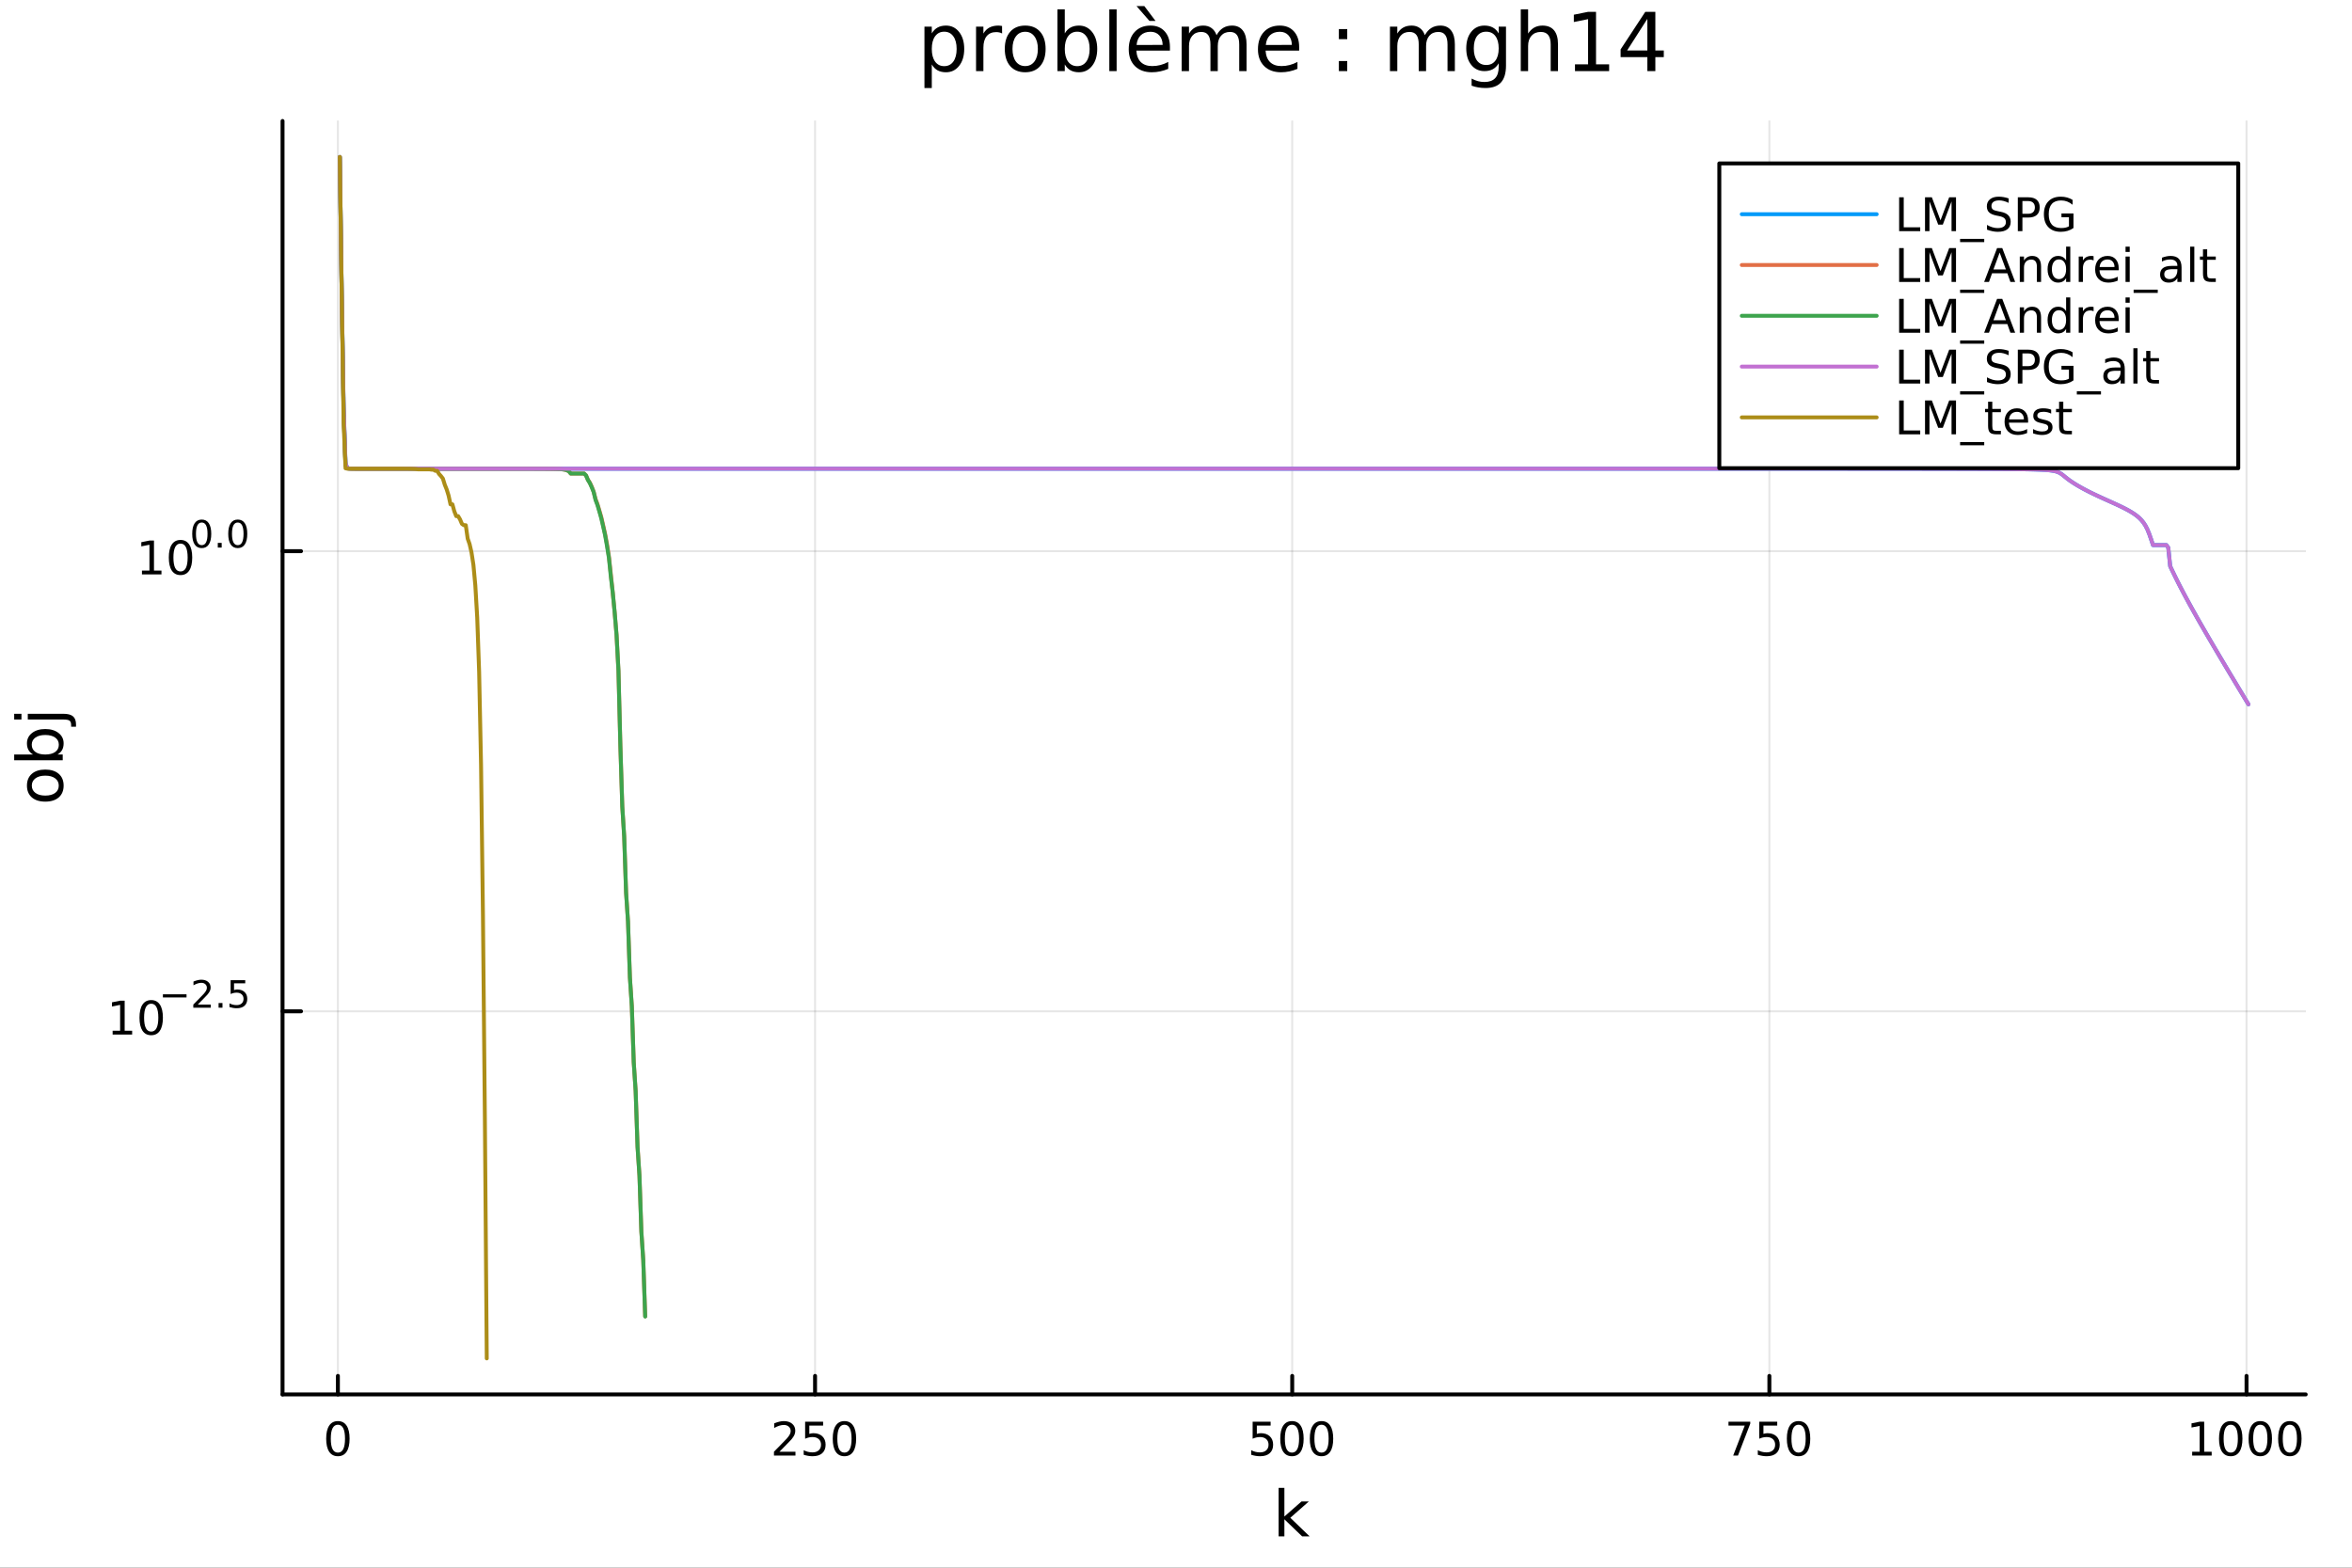 <?xml version="1.0" encoding="utf-8"?>
<svg xmlns="http://www.w3.org/2000/svg" xmlns:xlink="http://www.w3.org/1999/xlink" width="600" height="400" viewBox="0 0 2400 1600">
<rect x="0" y="0" width="2400" height="1600" fill="#333333" stroke="none"/>
<defs>
  <clipPath id="clip340">
    <rect x="0" y="0" width="2400" height="1600"/>
  </clipPath>
</defs>
<path clip-path="url(#clip340)" d="M0 1600 L2400 1600 L2400 0 L0 0  Z" fill="#ffffff" fill-rule="evenodd" fill-opacity="1"/>
<defs>
  <clipPath id="clip341">
    <rect x="480" y="0" width="1681" height="1600"/>
  </clipPath>
</defs>
<path clip-path="url(#clip340)" d="M288.311 1423.18 L2352.76 1423.18 L2352.76 123.472 L288.311 123.472  Z" fill="#ffffff" fill-rule="evenodd" fill-opacity="1"/>
<defs>
  <clipPath id="clip342">
    <rect x="288" y="123" width="2065" height="1301"/>
  </clipPath>
</defs>
<polyline clip-path="url(#clip342)" style="stroke:#000000; stroke-linecap:round; stroke-linejoin:round; stroke-width:2; stroke-opacity:0.1; fill:none" points="344.791,1423.18 344.791,123.472 "/>
<polyline clip-path="url(#clip342)" style="stroke:#000000; stroke-linecap:round; stroke-linejoin:round; stroke-width:2; stroke-opacity:0.1; fill:none" points="831.688,1423.18 831.688,123.472 "/>
<polyline clip-path="url(#clip342)" style="stroke:#000000; stroke-linecap:round; stroke-linejoin:round; stroke-width:2; stroke-opacity:0.1; fill:none" points="1318.59,1423.18 1318.59,123.472 "/>
<polyline clip-path="url(#clip342)" style="stroke:#000000; stroke-linecap:round; stroke-linejoin:round; stroke-width:2; stroke-opacity:0.1; fill:none" points="1805.48,1423.18 1805.48,123.472 "/>
<polyline clip-path="url(#clip342)" style="stroke:#000000; stroke-linecap:round; stroke-linejoin:round; stroke-width:2; stroke-opacity:0.1; fill:none" points="2292.38,1423.18 2292.38,123.472 "/>
<polyline clip-path="url(#clip340)" style="stroke:#000000; stroke-linecap:round; stroke-linejoin:round; stroke-width:4; stroke-opacity:1; fill:none" points="288.311,1423.18 2352.76,1423.18 "/>
<polyline clip-path="url(#clip340)" style="stroke:#000000; stroke-linecap:round; stroke-linejoin:round; stroke-width:4; stroke-opacity:1; fill:none" points="344.791,1423.18 344.791,1404.28 "/>
<polyline clip-path="url(#clip340)" style="stroke:#000000; stroke-linecap:round; stroke-linejoin:round; stroke-width:4; stroke-opacity:1; fill:none" points="831.688,1423.18 831.688,1404.28 "/>
<polyline clip-path="url(#clip340)" style="stroke:#000000; stroke-linecap:round; stroke-linejoin:round; stroke-width:4; stroke-opacity:1; fill:none" points="1318.59,1423.18 1318.59,1404.28 "/>
<polyline clip-path="url(#clip340)" style="stroke:#000000; stroke-linecap:round; stroke-linejoin:round; stroke-width:4; stroke-opacity:1; fill:none" points="1805.48,1423.18 1805.48,1404.28 "/>
<polyline clip-path="url(#clip340)" style="stroke:#000000; stroke-linecap:round; stroke-linejoin:round; stroke-width:4; stroke-opacity:1; fill:none" points="2292.38,1423.18 2292.38,1404.28 "/>
<path clip-path="url(#clip340)" d="M344.791 1454.1 Q341.18 1454.1 339.351 1457.66 Q337.545 1461.2 337.545 1468.33 Q337.545 1475.44 339.351 1479.01 Q341.18 1482.55 344.791 1482.55 Q348.425 1482.55 350.231 1479.01 Q352.059 1475.44 352.059 1468.33 Q352.059 1461.2 350.231 1457.66 Q348.425 1454.1 344.791 1454.1 M344.791 1450.39 Q350.601 1450.39 353.656 1455 Q356.735 1459.58 356.735 1468.33 Q356.735 1477.06 353.656 1481.67 Q350.601 1486.25 344.791 1486.25 Q338.981 1486.25 335.902 1481.67 Q332.846 1477.06 332.846 1468.33 Q332.846 1459.58 335.902 1455 Q338.981 1450.39 344.791 1450.39 Z" fill="#000000" fill-rule="nonzero" fill-opacity="1" /><path clip-path="url(#clip340)" d="M795.381 1481.64 L811.7 1481.64 L811.7 1485.58 L789.756 1485.58 L789.756 1481.64 Q792.418 1478.89 797.001 1474.26 Q801.607 1469.61 802.788 1468.27 Q805.033 1465.74 805.913 1464.01 Q806.816 1462.25 806.816 1460.56 Q806.816 1457.8 804.871 1456.07 Q802.95 1454.33 799.848 1454.33 Q797.649 1454.33 795.195 1455.09 Q792.765 1455.86 789.987 1457.41 L789.987 1452.69 Q792.811 1451.55 795.265 1450.97 Q797.718 1450.39 799.756 1450.39 Q805.126 1450.39 808.32 1453.08 Q811.515 1455.77 811.515 1460.26 Q811.515 1462.39 810.705 1464.31 Q809.917 1466.2 807.811 1468.8 Q807.232 1469.47 804.13 1472.69 Q801.029 1475.88 795.381 1481.64 Z" fill="#000000" fill-rule="nonzero" fill-opacity="1" /><path clip-path="url(#clip340)" d="M821.561 1451.02 L839.917 1451.02 L839.917 1454.96 L825.843 1454.96 L825.843 1463.43 Q826.862 1463.08 827.88 1462.92 Q828.899 1462.73 829.917 1462.73 Q835.704 1462.73 839.084 1465.9 Q842.464 1469.08 842.464 1474.49 Q842.464 1480.07 838.991 1483.17 Q835.519 1486.25 829.2 1486.25 Q827.024 1486.25 824.755 1485.88 Q822.51 1485.51 820.103 1484.77 L820.103 1480.07 Q822.186 1481.2 824.408 1481.76 Q826.63 1482.32 829.107 1482.32 Q833.112 1482.32 835.45 1480.21 Q837.788 1478.1 837.788 1474.49 Q837.788 1470.88 835.45 1468.77 Q833.112 1466.67 829.107 1466.67 Q827.232 1466.67 825.357 1467.08 Q823.505 1467.5 821.561 1468.38 L821.561 1451.02 Z" fill="#000000" fill-rule="nonzero" fill-opacity="1" /><path clip-path="url(#clip340)" d="M861.676 1454.1 Q858.065 1454.1 856.237 1457.66 Q854.431 1461.2 854.431 1468.33 Q854.431 1475.44 856.237 1479.01 Q858.065 1482.55 861.676 1482.55 Q865.311 1482.55 867.116 1479.01 Q868.945 1475.44 868.945 1468.33 Q868.945 1461.2 867.116 1457.66 Q865.311 1454.1 861.676 1454.1 M861.676 1450.39 Q867.487 1450.39 870.542 1455 Q873.621 1459.58 873.621 1468.33 Q873.621 1477.06 870.542 1481.67 Q867.487 1486.25 861.676 1486.25 Q855.866 1486.25 852.788 1481.67 Q849.732 1477.06 849.732 1468.33 Q849.732 1459.58 852.788 1455 Q855.866 1450.39 861.676 1450.39 Z" fill="#000000" fill-rule="nonzero" fill-opacity="1" /><path clip-path="url(#clip340)" d="M1278.2 1451.02 L1296.56 1451.02 L1296.56 1454.96 L1282.49 1454.96 L1282.49 1463.43 Q1283.5 1463.08 1284.52 1462.92 Q1285.54 1462.73 1286.56 1462.73 Q1292.35 1462.73 1295.73 1465.9 Q1299.11 1469.08 1299.11 1474.49 Q1299.11 1480.07 1295.63 1483.17 Q1292.16 1486.25 1285.84 1486.25 Q1283.67 1486.25 1281.4 1485.88 Q1279.15 1485.51 1276.75 1484.77 L1276.75 1480.07 Q1278.83 1481.2 1281.05 1481.76 Q1283.27 1482.32 1285.75 1482.32 Q1289.75 1482.32 1292.09 1480.21 Q1294.43 1478.1 1294.43 1474.49 Q1294.43 1470.88 1292.09 1468.77 Q1289.75 1466.67 1285.75 1466.67 Q1283.88 1466.67 1282 1467.08 Q1280.15 1467.5 1278.2 1468.38 L1278.2 1451.02 Z" fill="#000000" fill-rule="nonzero" fill-opacity="1" /><path clip-path="url(#clip340)" d="M1318.32 1454.1 Q1314.71 1454.1 1312.88 1457.66 Q1311.07 1461.2 1311.07 1468.33 Q1311.07 1475.44 1312.88 1479.01 Q1314.71 1482.55 1318.32 1482.55 Q1321.95 1482.55 1323.76 1479.01 Q1325.59 1475.44 1325.59 1468.33 Q1325.59 1461.2 1323.76 1457.66 Q1321.95 1454.1 1318.32 1454.1 M1318.32 1450.39 Q1324.13 1450.39 1327.19 1455 Q1330.26 1459.58 1330.26 1468.33 Q1330.26 1477.06 1327.19 1481.67 Q1324.13 1486.25 1318.32 1486.25 Q1312.51 1486.25 1309.43 1481.67 Q1306.38 1477.06 1306.38 1468.33 Q1306.38 1459.58 1309.43 1455 Q1312.51 1450.39 1318.32 1450.39 Z" fill="#000000" fill-rule="nonzero" fill-opacity="1" /><path clip-path="url(#clip340)" d="M1348.48 1454.1 Q1344.87 1454.1 1343.04 1457.66 Q1341.24 1461.2 1341.24 1468.33 Q1341.24 1475.44 1343.04 1479.01 Q1344.87 1482.55 1348.48 1482.55 Q1352.12 1482.55 1353.92 1479.01 Q1355.75 1475.44 1355.75 1468.33 Q1355.75 1461.2 1353.92 1457.66 Q1352.12 1454.1 1348.48 1454.1 M1348.48 1450.39 Q1354.29 1450.39 1357.35 1455 Q1360.43 1459.58 1360.43 1468.33 Q1360.43 1477.06 1357.35 1481.67 Q1354.29 1486.25 1348.48 1486.25 Q1342.67 1486.25 1339.59 1481.67 Q1336.54 1477.06 1336.54 1468.33 Q1336.54 1459.58 1339.59 1455 Q1342.67 1450.39 1348.48 1450.39 Z" fill="#000000" fill-rule="nonzero" fill-opacity="1" /><path clip-path="url(#clip340)" d="M1763.76 1451.02 L1785.98 1451.02 L1785.98 1453.01 L1773.43 1485.58 L1768.55 1485.58 L1780.36 1454.96 L1763.76 1454.96 L1763.76 1451.02 Z" fill="#000000" fill-rule="nonzero" fill-opacity="1" /><path clip-path="url(#clip340)" d="M1795.15 1451.02 L1813.5 1451.02 L1813.5 1454.96 L1799.43 1454.96 L1799.43 1463.43 Q1800.45 1463.08 1801.47 1462.92 Q1802.49 1462.73 1803.5 1462.73 Q1809.29 1462.73 1812.67 1465.9 Q1816.05 1469.08 1816.05 1474.49 Q1816.05 1480.07 1812.58 1483.17 Q1809.11 1486.25 1802.79 1486.25 Q1800.61 1486.25 1798.34 1485.88 Q1796.1 1485.51 1793.69 1484.77 L1793.69 1480.07 Q1795.77 1481.2 1797.99 1481.76 Q1800.22 1482.32 1802.69 1482.32 Q1806.7 1482.32 1809.04 1480.21 Q1811.37 1478.1 1811.37 1474.49 Q1811.37 1470.88 1809.04 1468.77 Q1806.7 1466.67 1802.69 1466.67 Q1800.82 1466.67 1798.94 1467.08 Q1797.09 1467.5 1795.15 1468.38 L1795.15 1451.02 Z" fill="#000000" fill-rule="nonzero" fill-opacity="1" /><path clip-path="url(#clip340)" d="M1835.26 1454.1 Q1831.65 1454.1 1829.82 1457.66 Q1828.02 1461.2 1828.02 1468.33 Q1828.02 1475.44 1829.82 1479.01 Q1831.65 1482.55 1835.26 1482.55 Q1838.9 1482.55 1840.7 1479.01 Q1842.53 1475.44 1842.53 1468.33 Q1842.53 1461.2 1840.7 1457.66 Q1838.9 1454.1 1835.26 1454.1 M1835.26 1450.39 Q1841.07 1450.39 1844.13 1455 Q1847.21 1459.58 1847.21 1468.33 Q1847.21 1477.06 1844.13 1481.67 Q1841.07 1486.25 1835.26 1486.25 Q1829.45 1486.25 1826.37 1481.67 Q1823.32 1477.06 1823.32 1468.33 Q1823.32 1459.58 1826.37 1455 Q1829.45 1450.39 1835.26 1450.39 Z" fill="#000000" fill-rule="nonzero" fill-opacity="1" /><path clip-path="url(#clip340)" d="M2236.91 1481.64 L2244.55 1481.64 L2244.55 1455.28 L2236.24 1456.95 L2236.24 1452.69 L2244.5 1451.02 L2249.17 1451.02 L2249.17 1481.64 L2256.81 1481.64 L2256.81 1485.58 L2236.91 1485.58 L2236.91 1481.64 Z" fill="#000000" fill-rule="nonzero" fill-opacity="1" /><path clip-path="url(#clip340)" d="M2276.26 1454.1 Q2272.65 1454.1 2270.82 1457.66 Q2269.01 1461.2 2269.01 1468.33 Q2269.01 1475.44 2270.82 1479.01 Q2272.65 1482.55 2276.26 1482.55 Q2279.89 1482.55 2281.7 1479.01 Q2283.53 1475.44 2283.53 1468.33 Q2283.53 1461.2 2281.7 1457.66 Q2279.89 1454.1 2276.26 1454.1 M2276.26 1450.39 Q2282.07 1450.39 2285.12 1455 Q2288.2 1459.58 2288.2 1468.33 Q2288.2 1477.06 2285.12 1481.67 Q2282.07 1486.25 2276.26 1486.25 Q2270.45 1486.25 2267.37 1481.67 Q2264.31 1477.06 2264.31 1468.33 Q2264.31 1459.58 2267.37 1455 Q2270.45 1450.39 2276.26 1450.39 Z" fill="#000000" fill-rule="nonzero" fill-opacity="1" /><path clip-path="url(#clip340)" d="M2306.42 1454.1 Q2302.81 1454.1 2300.98 1457.66 Q2299.17 1461.2 2299.17 1468.33 Q2299.17 1475.44 2300.98 1479.01 Q2302.81 1482.55 2306.42 1482.55 Q2310.05 1482.55 2311.86 1479.01 Q2313.69 1475.44 2313.69 1468.33 Q2313.69 1461.2 2311.86 1457.66 Q2310.05 1454.1 2306.42 1454.1 M2306.42 1450.39 Q2312.23 1450.39 2315.29 1455 Q2318.36 1459.58 2318.36 1468.33 Q2318.36 1477.06 2315.29 1481.67 Q2312.23 1486.25 2306.42 1486.25 Q2300.61 1486.25 2297.53 1481.67 Q2294.48 1477.06 2294.48 1468.33 Q2294.48 1459.58 2297.53 1455 Q2300.61 1450.39 2306.42 1450.39 Z" fill="#000000" fill-rule="nonzero" fill-opacity="1" /><path clip-path="url(#clip340)" d="M2336.58 1454.1 Q2332.97 1454.1 2331.14 1457.66 Q2329.34 1461.2 2329.34 1468.33 Q2329.34 1475.44 2331.14 1479.01 Q2332.97 1482.55 2336.58 1482.55 Q2340.22 1482.55 2342.02 1479.01 Q2343.85 1475.44 2343.85 1468.33 Q2343.85 1461.2 2342.02 1457.66 Q2340.22 1454.1 2336.58 1454.1 M2336.58 1450.39 Q2342.39 1450.39 2345.45 1455 Q2348.53 1459.58 2348.53 1468.33 Q2348.53 1477.06 2345.45 1481.67 Q2342.39 1486.25 2336.58 1486.25 Q2330.77 1486.25 2327.69 1481.67 Q2324.64 1477.06 2324.64 1468.33 Q2324.64 1459.58 2327.69 1455 Q2330.77 1450.39 2336.58 1450.39 Z" fill="#000000" fill-rule="nonzero" fill-opacity="1" /><path clip-path="url(#clip340)" d="M1304.71 1518.52 L1310.6 1518.52 L1310.6 1547.77 L1328.08 1532.4 L1335.56 1532.4 L1316.65 1549.07 L1336.35 1568.04 L1328.71 1568.04 L1310.6 1550.63 L1310.6 1568.04 L1304.71 1568.04 L1304.71 1518.52 Z" fill="#000000" fill-rule="nonzero" fill-opacity="1" /><polyline clip-path="url(#clip342)" style="stroke:#000000; stroke-linecap:round; stroke-linejoin:round; stroke-width:2; stroke-opacity:0.1; fill:none" points="288.311,1032.16 2352.76,1032.16 "/>
<polyline clip-path="url(#clip342)" style="stroke:#000000; stroke-linecap:round; stroke-linejoin:round; stroke-width:2; stroke-opacity:0.1; fill:none" points="288.311,562.541 2352.76,562.541 "/>
<polyline clip-path="url(#clip340)" style="stroke:#000000; stroke-linecap:round; stroke-linejoin:round; stroke-width:4; stroke-opacity:1; fill:none" points="288.311,1423.18 288.311,123.472 "/>
<polyline clip-path="url(#clip340)" style="stroke:#000000; stroke-linecap:round; stroke-linejoin:round; stroke-width:4; stroke-opacity:1; fill:none" points="288.311,1032.16 307.208,1032.16 "/>
<polyline clip-path="url(#clip340)" style="stroke:#000000; stroke-linecap:round; stroke-linejoin:round; stroke-width:4; stroke-opacity:1; fill:none" points="288.311,562.541 307.208,562.541 "/>
<path clip-path="url(#clip340)" d="M114.931 1051.95 L122.57 1051.95 L122.57 1025.58 L114.26 1027.25 L114.26 1022.99 L122.524 1021.32 L127.2 1021.32 L127.2 1051.95 L134.839 1051.95 L134.839 1055.88 L114.931 1055.88 L114.931 1051.95 Z" fill="#000000" fill-rule="nonzero" fill-opacity="1" /><path clip-path="url(#clip340)" d="M154.283 1024.4 Q150.672 1024.4 148.843 1027.97 Q147.038 1031.51 147.038 1038.64 Q147.038 1045.75 148.843 1049.31 Q150.672 1052.85 154.283 1052.85 Q157.917 1052.85 159.723 1049.31 Q161.552 1045.75 161.552 1038.64 Q161.552 1031.51 159.723 1027.97 Q157.917 1024.4 154.283 1024.4 M154.283 1020.7 Q160.093 1020.7 163.149 1025.31 Q166.227 1029.89 166.227 1038.64 Q166.227 1047.37 163.149 1051.97 Q160.093 1056.56 154.283 1056.56 Q148.473 1056.56 145.394 1051.97 Q142.339 1047.37 142.339 1038.64 Q142.339 1029.89 145.394 1025.31 Q148.473 1020.7 154.283 1020.7 Z" fill="#000000" fill-rule="nonzero" fill-opacity="1" /><path clip-path="url(#clip340)" d="M166.227 1014.8 L190.339 1014.8 L190.339 1018 L166.227 1018 L166.227 1014.8 Z" fill="#000000" fill-rule="nonzero" fill-opacity="1" /><path clip-path="url(#clip340)" d="M201.812 1025.28 L215.071 1025.28 L215.071 1028.47 L197.241 1028.47 L197.241 1025.28 Q199.404 1023.04 203.128 1019.28 Q206.871 1015.5 207.83 1014.41 Q209.655 1012.36 210.369 1010.95 Q211.103 1009.52 211.103 1008.14 Q211.103 1005.91 209.523 1004.49 Q207.962 1003.08 205.442 1003.08 Q203.655 1003.08 201.661 1003.7 Q199.686 1004.33 197.43 1005.59 L197.43 1001.75 Q199.724 1000.83 201.718 1000.36 Q203.711 999.887 205.366 999.887 Q209.73 999.887 212.325 1002.07 Q214.921 1004.25 214.921 1007.9 Q214.921 1009.63 214.263 1011.19 Q213.623 1012.73 211.912 1014.84 Q211.441 1015.38 208.921 1018 Q206.401 1020.59 201.812 1025.28 Z" fill="#000000" fill-rule="nonzero" fill-opacity="1" /><path clip-path="url(#clip340)" d="M223.046 1023.7 L227.014 1023.7 L227.014 1028.47 L223.046 1028.47 L223.046 1023.7 Z" fill="#000000" fill-rule="nonzero" fill-opacity="1" /><path clip-path="url(#clip340)" d="M235.327 1000.39 L250.242 1000.39 L250.242 1003.59 L238.807 1003.59 L238.807 1010.48 Q239.634 1010.19 240.462 1010.06 Q241.289 1009.91 242.117 1009.91 Q246.819 1009.91 249.565 1012.49 Q252.311 1015.06 252.311 1019.47 Q252.311 1024 249.489 1026.52 Q246.668 1029.02 241.534 1029.02 Q239.766 1029.02 237.923 1028.72 Q236.098 1028.42 234.142 1027.82 L234.142 1024 Q235.835 1024.92 237.641 1025.37 Q239.446 1025.82 241.459 1025.82 Q244.712 1025.82 246.612 1024.11 Q248.511 1022.4 248.511 1019.47 Q248.511 1016.53 246.612 1014.82 Q244.712 1013.11 241.459 1013.11 Q239.935 1013.11 238.412 1013.45 Q236.907 1013.79 235.327 1014.5 L235.327 1000.39 Z" fill="#000000" fill-rule="nonzero" fill-opacity="1" /><path clip-path="url(#clip340)" d="M144.855 582.333 L152.493 582.333 L152.493 555.968 L144.183 557.634 L144.183 553.375 L152.447 551.709 L157.123 551.709 L157.123 582.333 L164.762 582.333 L164.762 586.269 L144.855 586.269 L144.855 582.333 Z" fill="#000000" fill-rule="nonzero" fill-opacity="1" /><path clip-path="url(#clip340)" d="M184.206 554.787 Q180.595 554.787 178.766 558.352 Q176.961 561.894 176.961 569.023 Q176.961 576.13 178.766 579.694 Q180.595 583.236 184.206 583.236 Q187.84 583.236 189.646 579.694 Q191.475 576.13 191.475 569.023 Q191.475 561.894 189.646 558.352 Q187.84 554.787 184.206 554.787 M184.206 551.084 Q190.016 551.084 193.072 555.69 Q196.151 560.273 196.151 569.023 Q196.151 577.75 193.072 582.356 Q190.016 586.94 184.206 586.94 Q178.396 586.94 175.317 582.356 Q172.262 577.75 172.262 569.023 Q172.262 560.273 175.317 555.69 Q178.396 551.084 184.206 551.084 Z" fill="#000000" fill-rule="nonzero" fill-opacity="1" /><path clip-path="url(#clip340)" d="M205.855 533.28 Q202.921 533.28 201.436 536.176 Q199.969 539.054 199.969 544.846 Q199.969 550.62 201.436 553.517 Q202.921 556.394 205.855 556.394 Q208.808 556.394 210.275 553.517 Q211.761 550.62 211.761 544.846 Q211.761 539.054 210.275 536.176 Q208.808 533.28 205.855 533.28 M205.855 530.27 Q210.576 530.27 213.059 534.013 Q215.56 537.737 215.56 544.846 Q215.56 551.937 213.059 555.68 Q210.576 559.404 205.855 559.404 Q201.135 559.404 198.633 555.68 Q196.151 551.937 196.151 544.846 Q196.151 537.737 198.633 534.013 Q201.135 530.27 205.855 530.27 Z" fill="#000000" fill-rule="nonzero" fill-opacity="1" /><path clip-path="url(#clip340)" d="M222.237 554.081 L226.205 554.081 L226.205 558.858 L222.237 558.858 L222.237 554.081 Z" fill="#000000" fill-rule="nonzero" fill-opacity="1" /><path clip-path="url(#clip340)" d="M242.606 533.28 Q239.672 533.28 238.186 536.176 Q236.719 539.054 236.719 544.846 Q236.719 550.62 238.186 553.517 Q239.672 556.394 242.606 556.394 Q245.559 556.394 247.026 553.517 Q248.511 550.62 248.511 544.846 Q248.511 539.054 247.026 536.176 Q245.559 533.28 242.606 533.28 M242.606 530.27 Q247.327 530.27 249.809 534.013 Q252.311 537.737 252.311 544.846 Q252.311 551.937 249.809 555.68 Q247.327 559.404 242.606 559.404 Q237.885 559.404 235.384 555.68 Q232.901 551.937 232.901 544.846 Q232.901 537.737 235.384 534.013 Q237.885 530.27 242.606 530.27 Z" fill="#000000" fill-rule="nonzero" fill-opacity="1" /><path clip-path="url(#clip340)" d="M32.462 801.797 Q32.462 806.507 36.154 809.244 Q39.815 811.982 46.212 811.982 Q52.609 811.982 56.302 809.276 Q59.962 806.539 59.962 801.797 Q59.962 797.118 56.27 794.381 Q52.578 791.643 46.212 791.643 Q39.878 791.643 36.186 794.381 Q32.462 797.118 32.462 801.797 M27.497 801.797 Q27.497 794.158 32.462 789.797 Q37.427 785.437 46.212 785.437 Q54.965 785.437 59.962 789.797 Q64.927 794.158 64.927 801.797 Q64.927 809.467 59.962 813.828 Q54.965 818.156 46.212 818.156 Q37.427 818.156 32.462 813.828 Q27.497 809.467 27.497 801.797 Z" fill="#000000" fill-rule="nonzero" fill-opacity="1" /><path clip-path="url(#clip340)" d="M46.212 750.139 Q39.751 750.139 36.09 752.812 Q32.398 755.454 32.398 760.101 Q32.398 764.748 36.09 767.422 Q39.751 770.064 46.212 770.064 Q52.673 770.064 56.365 767.422 Q60.026 764.748 60.026 760.101 Q60.026 755.454 56.365 752.812 Q52.673 750.139 46.212 750.139 M33.767 770.064 Q30.584 768.218 29.056 765.417 Q27.497 762.584 27.497 758.669 Q27.497 752.176 32.653 748.134 Q37.809 744.06 46.212 744.06 Q54.615 744.06 59.771 748.134 Q64.927 752.176 64.927 758.669 Q64.927 762.584 63.399 765.417 Q61.84 768.218 58.657 770.064 L64.004 770.064 L64.004 775.952 L14.479 775.952 L14.479 770.064 L33.767 770.064 Z" fill="#000000" fill-rule="nonzero" fill-opacity="1" /><path clip-path="url(#clip340)" d="M28.356 734.352 L28.356 728.495 L64.641 728.495 Q71.452 728.495 74.508 731.105 Q77.563 733.684 77.563 739.445 L77.563 741.673 L72.598 741.673 L72.598 740.113 Q72.598 736.771 71.038 735.561 Q69.51 734.352 64.641 734.352 L28.356 734.352 M14.479 734.352 L14.479 728.495 L21.895 728.495 L21.895 734.352 L14.479 734.352 Z" fill="#000000" fill-rule="nonzero" fill-opacity="1" /><path clip-path="url(#clip340)" d="M950.807 65.77 L950.807 89.833 L943.313 89.833 L943.313 27.206 L950.807 27.206 L950.807 34.092 Q953.157 30.041 956.722 28.097 Q960.327 26.112 965.309 26.112 Q973.573 26.112 978.718 32.675 Q983.903 39.237 983.903 49.931 Q983.903 60.626 978.718 67.188 Q973.573 73.751 965.309 73.751 Q960.327 73.751 956.722 71.806 Q953.157 69.821 950.807 65.77 M976.166 49.931 Q976.166 41.708 972.763 37.05 Q969.401 32.35 963.487 32.35 Q957.572 32.35 954.169 37.05 Q950.807 41.708 950.807 49.931 Q950.807 58.155 954.169 62.854 Q957.572 67.512 963.487 67.512 Q969.401 67.512 972.763 62.854 Q976.166 58.155 976.166 49.931 Z" fill="#000000" fill-rule="nonzero" fill-opacity="1" /><path clip-path="url(#clip340)" d="M1022.55 34.173 Q1021.29 33.444 1019.79 33.12 Q1018.34 32.756 1016.55 32.756 Q1010.23 32.756 1006.83 36.888 Q1003.47 40.979 1003.47 48.676 L1003.47 72.576 L995.975 72.576 L995.975 27.206 L1003.47 27.206 L1003.47 34.254 Q1005.82 30.122 1009.59 28.138 Q1013.35 26.112 1018.74 26.112 Q1019.51 26.112 1020.44 26.234 Q1021.37 26.315 1022.51 26.517 L1022.55 34.173 Z" fill="#000000" fill-rule="nonzero" fill-opacity="1" /><path clip-path="url(#clip340)" d="M1046.13 32.431 Q1040.13 32.431 1036.65 37.131 Q1033.16 41.789 1033.16 49.931 Q1033.16 58.074 1036.61 62.773 Q1040.09 67.431 1046.13 67.431 Q1052.08 67.431 1055.56 62.732 Q1059.05 58.033 1059.05 49.931 Q1059.05 41.87 1055.56 37.171 Q1052.08 32.431 1046.13 32.431 M1046.13 26.112 Q1055.85 26.112 1061.4 32.431 Q1066.95 38.751 1066.95 49.931 Q1066.95 61.071 1061.4 67.431 Q1055.85 73.751 1046.13 73.751 Q1036.36 73.751 1030.81 67.431 Q1025.3 61.071 1025.3 49.931 Q1025.3 38.751 1030.81 32.431 Q1036.36 26.112 1046.13 26.112 Z" fill="#000000" fill-rule="nonzero" fill-opacity="1" /><path clip-path="url(#clip340)" d="M1111.87 49.931 Q1111.87 41.708 1108.47 37.05 Q1105.11 32.35 1099.19 32.35 Q1093.28 32.35 1089.87 37.05 Q1086.51 41.708 1086.51 49.931 Q1086.51 58.155 1089.87 62.854 Q1093.28 67.512 1099.19 67.512 Q1105.11 67.512 1108.47 62.854 Q1111.87 58.155 1111.87 49.931 M1086.51 34.092 Q1088.86 30.041 1092.43 28.097 Q1096.03 26.112 1101.01 26.112 Q1109.28 26.112 1114.42 32.675 Q1119.61 39.237 1119.61 49.931 Q1119.61 60.626 1114.42 67.188 Q1109.28 73.751 1101.01 73.751 Q1096.03 73.751 1092.43 71.806 Q1088.86 69.821 1086.51 65.77 L1086.51 72.576 L1079.02 72.576 L1079.02 9.544 L1086.51 9.544 L1086.51 34.092 Z" fill="#000000" fill-rule="nonzero" fill-opacity="1" /><path clip-path="url(#clip340)" d="M1131.96 9.544 L1139.42 9.544 L1139.42 72.576 L1131.96 72.576 L1131.96 9.544 Z" fill="#000000" fill-rule="nonzero" fill-opacity="1" /><path clip-path="url(#clip340)" d="M1193.82 48.028 L1193.82 51.673 L1159.55 51.673 Q1160.04 59.37 1164.17 63.421 Q1168.34 67.431 1175.75 67.431 Q1180.05 67.431 1184.06 66.378 Q1188.11 65.325 1192.08 63.218 L1192.08 70.267 Q1188.07 71.968 1183.86 72.86 Q1179.64 73.751 1175.31 73.751 Q1164.45 73.751 1158.09 67.431 Q1151.77 61.112 1151.77 50.337 Q1151.77 39.197 1157.77 32.675 Q1163.8 26.112 1174.01 26.112 Q1183.17 26.112 1188.47 32.026 Q1193.82 37.9 1193.82 48.028 M1186.37 45.84 Q1186.29 39.723 1182.92 36.077 Q1179.6 32.431 1174.09 32.431 Q1167.85 32.431 1164.09 35.956 Q1160.36 39.48 1159.79 45.88 L1186.37 45.84 M1167.69 6.222 L1179.12 21.373 L1172.92 21.373 L1159.71 6.222 L1167.69 6.222 Z" fill="#000000" fill-rule="nonzero" fill-opacity="1" /><path clip-path="url(#clip340)" d="M1241.38 35.915 Q1244.17 30.892 1248.06 28.502 Q1251.95 26.112 1257.22 26.112 Q1264.31 26.112 1268.16 31.095 Q1272 36.037 1272 45.192 L1272 72.576 L1264.51 72.576 L1264.51 45.435 Q1264.51 38.913 1262.2 35.753 Q1259.89 32.594 1255.15 32.594 Q1249.36 32.594 1246 36.442 Q1242.63 40.29 1242.63 46.934 L1242.63 72.576 L1235.14 72.576 L1235.14 45.435 Q1235.14 38.873 1232.83 35.753 Q1230.52 32.594 1225.7 32.594 Q1219.99 32.594 1216.63 36.482 Q1213.27 40.331 1213.27 46.934 L1213.27 72.576 L1205.77 72.576 L1205.77 27.206 L1213.27 27.206 L1213.27 34.254 Q1215.82 30.082 1219.38 28.097 Q1222.95 26.112 1227.85 26.112 Q1232.79 26.112 1236.23 28.624 Q1239.72 31.135 1241.38 35.915 Z" fill="#000000" fill-rule="nonzero" fill-opacity="1" /><path clip-path="url(#clip340)" d="M1325.68 48.028 L1325.68 51.673 L1291.41 51.673 Q1291.89 59.37 1296.03 63.421 Q1300.2 67.431 1307.61 67.431 Q1311.9 67.431 1315.92 66.378 Q1319.97 65.325 1323.94 63.218 L1323.94 70.267 Q1319.93 71.968 1315.71 72.86 Q1311.5 73.751 1307.17 73.751 Q1296.31 73.751 1289.95 67.431 Q1283.63 61.112 1283.63 50.337 Q1283.63 39.197 1289.62 32.675 Q1295.66 26.112 1305.87 26.112 Q1315.02 26.112 1320.33 32.026 Q1325.68 37.9 1325.68 48.028 M1318.22 45.84 Q1318.14 39.723 1314.78 36.077 Q1311.46 32.431 1305.95 32.431 Q1299.71 32.431 1295.94 35.956 Q1292.22 39.48 1291.65 45.88 L1318.22 45.84 Z" fill="#000000" fill-rule="nonzero" fill-opacity="1" /><path clip-path="url(#clip340)" d="M1366.19 62.287 L1374.73 62.287 L1374.73 72.576 L1366.19 72.576 L1366.19 62.287 M1366.19 29.677 L1374.73 29.677 L1374.73 39.966 L1366.19 39.966 L1366.19 29.677 Z" fill="#000000" fill-rule="nonzero" fill-opacity="1" /><path clip-path="url(#clip340)" d="M1453.93 35.915 Q1456.72 30.892 1460.61 28.502 Q1464.5 26.112 1469.77 26.112 Q1476.86 26.112 1480.71 31.095 Q1484.55 36.037 1484.55 45.192 L1484.55 72.576 L1477.06 72.576 L1477.06 45.435 Q1477.06 38.913 1474.75 35.753 Q1472.44 32.594 1467.7 32.594 Q1461.91 32.594 1458.55 36.442 Q1455.19 40.29 1455.19 46.934 L1455.19 72.576 L1447.69 72.576 L1447.69 45.435 Q1447.69 38.873 1445.38 35.753 Q1443.07 32.594 1438.25 32.594 Q1432.54 32.594 1429.18 36.482 Q1425.82 40.331 1425.82 46.934 L1425.82 72.576 L1418.32 72.576 L1418.32 27.206 L1425.82 27.206 L1425.82 34.254 Q1428.37 30.082 1431.93 28.097 Q1435.5 26.112 1440.4 26.112 Q1445.34 26.112 1448.78 28.624 Q1452.27 31.135 1453.93 35.915 Z" fill="#000000" fill-rule="nonzero" fill-opacity="1" /><path clip-path="url(#clip340)" d="M1529.28 49.364 Q1529.28 41.263 1525.91 36.806 Q1522.59 32.35 1516.56 32.35 Q1510.56 32.35 1507.2 36.806 Q1503.88 41.263 1503.88 49.364 Q1503.88 57.426 1507.2 61.882 Q1510.56 66.338 1516.56 66.338 Q1522.59 66.338 1525.91 61.882 Q1529.28 57.426 1529.28 49.364 M1536.73 66.945 Q1536.73 78.531 1531.59 84.162 Q1526.44 89.833 1515.83 89.833 Q1511.9 89.833 1508.41 89.225 Q1504.93 88.658 1501.65 87.443 L1501.65 80.192 Q1504.93 81.974 1508.13 82.825 Q1511.33 83.675 1514.65 83.675 Q1521.98 83.675 1525.63 79.827 Q1529.28 76.019 1529.28 68.282 L1529.28 64.596 Q1526.97 68.606 1523.36 70.591 Q1519.76 72.576 1514.73 72.576 Q1506.39 72.576 1501.28 66.216 Q1496.18 59.856 1496.18 49.364 Q1496.18 38.832 1501.28 32.472 Q1506.39 26.112 1514.73 26.112 Q1519.76 26.112 1523.36 28.097 Q1526.97 30.082 1529.28 34.092 L1529.28 27.206 L1536.73 27.206 L1536.73 66.945 Z" fill="#000000" fill-rule="nonzero" fill-opacity="1" /><path clip-path="url(#clip340)" d="M1589.8 45.192 L1589.8 72.576 L1582.34 72.576 L1582.34 45.435 Q1582.34 38.994 1579.83 35.794 Q1577.32 32.594 1572.3 32.594 Q1566.26 32.594 1562.78 36.442 Q1559.29 40.29 1559.29 46.934 L1559.29 72.576 L1551.8 72.576 L1551.8 9.544 L1559.29 9.544 L1559.29 34.254 Q1561.97 30.163 1565.57 28.138 Q1569.22 26.112 1573.96 26.112 Q1581.78 26.112 1585.79 30.973 Q1589.8 35.794 1589.8 45.192 Z" fill="#000000" fill-rule="nonzero" fill-opacity="1" /><path clip-path="url(#clip340)" d="M1607.13 65.689 L1620.5 65.689 L1620.5 19.55 L1605.96 22.466 L1605.96 15.013 L1620.42 12.096 L1628.6 12.096 L1628.6 65.689 L1641.97 65.689 L1641.97 72.576 L1607.13 72.576 L1607.13 65.689 Z" fill="#000000" fill-rule="nonzero" fill-opacity="1" /><path clip-path="url(#clip340)" d="M1680.98 19.226 L1660.32 51.511 L1680.98 51.511 L1680.98 19.226 M1678.84 12.096 L1689.13 12.096 L1689.13 51.511 L1697.75 51.511 L1697.75 58.317 L1689.13 58.317 L1689.13 72.576 L1680.98 72.576 L1680.98 58.317 L1653.68 58.317 L1653.68 50.418 L1678.84 12.096 Z" fill="#000000" fill-rule="nonzero" fill-opacity="1" /><polyline clip-path="url(#clip342)" style="stroke:#009af9; stroke-linecap:round; stroke-linejoin:round; stroke-width:4; stroke-opacity:1; fill:none" points="346.738,160.256 348.686,298.568 350.634,415.171 352.581,472.979 354.529,477.938 356.476,478.295 358.424,478.344 360.371,478.351 362.319,478.352 364.267,478.352 366.214,478.352 368.162,478.352 370.109,478.352 372.057,478.352 374.005,478.352 375.952,478.352 377.9,478.352 379.847,478.352 381.795,478.352 383.743,478.352 385.69,478.352 387.638,478.352 389.585,478.352 391.533,478.352 393.48,478.352 395.428,478.352 397.376,478.352 399.323,478.352 401.271,478.352 403.218,478.352 405.166,478.352 407.114,478.352 409.061,478.352 411.009,478.352 412.956,478.352 414.904,478.352 416.852,478.352 418.799,478.352 420.747,478.352 422.694,478.352 424.642,478.352 426.59,478.352 428.537,478.352 430.485,478.352 432.432,478.352 434.38,478.352 436.327,478.352 438.275,478.352 440.223,478.352 442.17,478.352 444.118,478.352 446.065,478.352 448.013,478.352 449.961,478.352 451.908,478.352 453.856,478.352 455.803,478.352 457.751,478.352 459.699,478.352 461.646,478.352 463.594,478.352 465.541,478.352 467.489,478.352 469.436,478.352 471.384,478.352 473.332,478.352 475.279,478.352 477.227,478.352 479.174,478.352 481.122,478.352 483.07,478.352 485.017,478.352 486.965,478.352 488.912,478.352 490.86,478.352 492.808,478.352 494.755,478.352 496.703,478.352 498.65,478.352 500.598,478.352 502.546,478.352 504.493,478.352 506.441,478.352 508.388,478.352 510.336,478.352 512.283,478.352 514.231,478.352 516.179,478.352 518.126,478.352 520.074,478.352 522.021,478.352 523.969,478.352 525.917,478.352 527.864,478.352 529.812,478.352 531.759,478.352 533.707,478.352 535.655,478.352 537.602,478.352 539.55,478.352 541.497,478.352 543.445,478.352 545.392,478.352 547.34,478.352 549.288,478.352 551.235,478.352 553.183,478.352 555.13,478.352 557.078,478.352 559.026,478.352 560.973,478.352 562.921,478.352 564.868,478.352 566.816,478.352 568.764,478.352 570.711,478.352 572.659,478.352 574.606,478.352 576.554,478.352 578.502,478.352 580.449,478.352 582.397,478.352 584.344,478.352 586.292,478.352 588.239,478.352 590.187,478.352 592.135,478.352 594.082,478.352 596.03,478.352 597.977,478.352 599.925,478.352 601.873,478.352 603.82,478.352 605.768,478.352 607.715,478.352 609.663,478.352 611.611,478.352 613.558,478.352 615.506,478.352 617.453,478.352 619.401,478.352 621.349,478.352 623.296,478.352 625.244,478.352 627.191,478.352 629.139,478.352 631.086,478.352 633.034,478.352 634.982,478.352 636.929,478.352 638.877,478.352 640.824,478.352 642.772,478.352 644.72,478.352 646.667,478.352 648.615,478.352 650.562,478.352 652.51,478.352 654.458,478.352 656.405,478.352 658.353,478.352 660.3,478.352 662.248,478.352 664.195,478.352 666.143,478.352 668.091,478.352 670.038,478.352 671.986,478.352 673.933,478.352 675.881,478.352 677.829,478.352 679.776,478.352 681.724,478.352 683.671,478.352 685.619,478.352 687.567,478.352 689.514,478.352 691.462,478.352 693.409,478.352 695.357,478.352 697.305,478.352 699.252,478.352 701.2,478.352 703.147,478.352 705.095,478.352 707.042,478.352 708.99,478.352 710.938,478.352 712.885,478.352 714.833,478.352 716.78,478.352 718.728,478.352 720.676,478.352 722.623,478.352 724.571,478.352 726.518,478.352 728.466,478.352 730.414,478.352 732.361,478.352 734.309,478.352 736.256,478.352 738.204,478.352 740.151,478.352 742.099,478.352 744.047,478.352 745.994,478.352 747.942,478.352 749.889,478.352 751.837,478.352 753.785,478.352 755.732,478.352 757.68,478.352 759.627,478.352 761.575,478.352 763.523,478.352 765.47,478.352 767.418,478.352 769.365,478.352 771.313,478.352 773.261,478.352 775.208,478.352 777.156,478.352 779.103,478.352 781.051,478.352 782.998,478.352 784.946,478.352 786.894,478.352 788.841,478.352 790.789,478.352 792.736,478.352 794.684,478.352 796.632,478.352 798.579,478.352 800.527,478.352 802.474,478.352 804.422,478.352 806.37,478.352 808.317,478.352 810.265,478.352 812.212,478.352 814.16,478.352 816.107,478.352 818.055,478.352 820.003,478.352 821.95,478.352 823.898,478.352 825.845,478.352 827.793,478.352 829.741,478.352 831.688,478.352 833.636,478.352 835.583,478.352 837.531,478.352 839.479,478.352 841.426,478.352 843.374,478.352 845.321,478.352 847.269,478.352 849.217,478.352 851.164,478.352 853.112,478.352 855.059,478.352 857.007,478.352 858.954,478.352 860.902,478.352 862.85,478.352 864.797,478.352 866.745,478.352 868.692,478.352 870.64,478.352 872.588,478.352 874.535,478.352 876.483,478.352 878.43,478.352 880.378,478.352 882.326,478.352 884.273,478.352 886.221,478.352 888.168,478.352 890.116,478.352 892.063,478.352 894.011,478.352 895.959,478.352 897.906,478.352 899.854,478.352 901.801,478.352 903.749,478.352 905.697,478.352 907.644,478.352 909.592,478.352 911.539,478.352 913.487,478.352 915.435,478.352 917.382,478.352 919.33,478.352 921.277,478.352 923.225,478.352 925.173,478.352 927.12,478.352 929.068,478.352 931.015,478.352 932.963,478.352 934.91,478.352 936.858,478.352 938.806,478.352 940.753,478.352 942.701,478.352 944.648,478.352 946.596,478.352 948.544,478.352 950.491,478.352 952.439,478.352 954.386,478.352 956.334,478.352 958.282,478.352 960.229,478.352 962.177,478.352 964.124,478.352 966.072,478.352 968.02,478.352 969.967,478.352 971.915,478.352 973.862,478.352 975.81,478.352 977.757,478.352 979.705,478.352 981.653,478.352 983.6,478.352 985.548,478.352 987.495,478.352 989.443,478.352 991.391,478.352 993.338,478.352 995.286,478.352 997.233,478.352 999.181,478.352 1001.13,478.352 1003.08,478.352 1005.02,478.352 1006.97,478.352 1008.92,478.352 1010.87,478.352 1012.81,478.352 1014.76,478.352 1016.71,478.352 1018.66,478.352 1020.6,478.352 1022.55,478.352 1024.5,478.352 1026.45,478.352 1028.39,478.352 1030.34,478.352 1032.29,478.352 1034.24,478.352 1036.19,478.352 1038.13,478.352 1040.08,478.352 1042.03,478.352 1043.98,478.352 1045.92,478.352 1047.87,478.352 1049.82,478.352 1051.77,478.352 1053.71,478.352 1055.66,478.352 1057.61,478.352 1059.56,478.352 1061.5,478.352 1063.45,478.352 1065.4,478.352 1067.35,478.352 1069.29,478.352 1071.24,478.352 1073.19,478.352 1075.14,478.352 1077.08,478.352 1079.03,478.352 1080.98,478.352 1082.93,478.352 1084.87,478.352 1086.82,478.352 1088.77,478.352 1090.72,478.352 1092.67,478.352 1094.61,478.352 1096.56,478.352 1098.51,478.352 1100.46,478.352 1102.4,478.352 1104.35,478.352 1106.3,478.352 1108.25,478.352 1110.19,478.352 1112.14,478.352 1114.09,478.352 1116.04,478.352 1117.98,478.352 1119.93,478.352 1121.88,478.352 1123.83,478.352 1125.77,478.352 1127.72,478.352 1129.67,478.352 1131.62,478.352 1133.56,478.352 1135.51,478.352 1137.46,478.352 1139.41,478.352 1141.36,478.352 1143.3,478.352 1145.25,478.352 1147.2,478.352 1149.15,478.352 1151.09,478.352 1153.04,478.352 1154.99,478.352 1156.94,478.352 1158.88,478.352 1160.83,478.352 1162.78,478.352 1164.73,478.352 1166.67,478.352 1168.62,478.352 1170.57,478.352 1172.52,478.352 1174.46,478.352 1176.41,478.352 1178.36,478.352 1180.31,478.352 1182.25,478.352 1184.2,478.352 1186.15,478.352 1188.1,478.352 1190.04,478.352 1191.99,478.352 1193.94,478.352 1195.89,478.352 1197.84,478.352 1199.78,478.353 1201.73,478.353 1203.68,478.353 1205.63,478.353 1207.57,478.353 1209.52,478.353 1211.47,478.353 1213.42,478.353 1215.36,478.353 1217.31,478.353 1219.26,478.353 1221.21,478.353 1223.15,478.353 1225.1,478.353 1227.05,478.353 1229,478.353 1230.94,478.353 1232.89,478.353 1234.84,478.353 1236.79,478.353 1238.73,478.353 1240.68,478.353 1242.63,478.353 1244.58,478.353 1246.52,478.353 1248.47,478.353 1250.42,478.353 1252.37,478.353 1254.32,478.353 1256.26,478.353 1258.21,478.353 1260.16,478.353 1262.11,478.353 1264.05,478.353 1266,478.353 1267.95,478.353 1269.9,478.353 1271.84,478.353 1273.79,478.353 1275.74,478.353 1277.69,478.353 1279.63,478.353 1281.58,478.353 1283.53,478.353 1285.48,478.353 1287.42,478.353 1289.37,478.353 1291.32,478.353 1293.27,478.353 1295.21,478.353 1297.16,478.353 1299.11,478.353 1301.06,478.353 1303,478.353 1304.95,478.353 1306.9,478.353 1308.85,478.353 1310.8,478.353 1312.74,478.353 1314.69,478.353 1316.64,478.353 1318.59,478.353 1320.53,478.353 1322.48,478.353 1324.43,478.353 1326.38,478.353 1328.32,478.353 1330.27,478.353 1332.22,478.353 1334.17,478.353 1336.11,478.353 1338.06,478.353 1340.01,478.353 1341.96,478.353 1343.9,478.353 1345.85,478.353 1347.8,478.353 1349.75,478.353 1351.69,478.353 1353.64,478.353 1355.59,478.354 1357.54,478.354 1359.49,478.354 1361.43,478.354 1363.38,478.354 1365.33,478.354 1367.28,478.354 1369.22,478.354 1371.17,478.354 1373.12,478.354 1375.07,478.354 1377.01,478.354 1378.96,478.354 1380.91,478.354 1382.86,478.354 1384.8,478.354 1386.75,478.354 1388.7,478.354 1390.65,478.354 1392.59,478.354 1394.54,478.354 1396.49,478.354 1398.44,478.354 1400.38,478.354 1402.33,478.354 1404.28,478.354 1406.23,478.354 1408.17,478.354 1410.12,478.354 1412.07,478.354 1414.02,478.354 1415.97,478.354 1417.91,478.354 1419.86,478.354 1421.81,478.354 1423.76,478.354 1425.7,478.354 1427.65,478.354 1429.6,478.354 1431.55,478.355 1433.49,478.355 1435.44,478.355 1437.39,478.355 1439.34,478.355 1441.28,478.355 1443.23,478.355 1445.18,478.355 1447.13,478.355 1449.07,478.355 1451.02,478.355 1452.97,478.355 1454.92,478.355 1456.86,478.355 1458.81,478.355 1460.76,478.355 1462.71,478.355 1464.65,478.355 1466.6,478.355 1468.55,478.355 1470.5,478.355 1472.45,478.355 1474.39,478.355 1476.34,478.355 1478.29,478.355 1480.24,478.355 1482.18,478.356 1484.13,478.356 1486.08,478.356 1488.03,478.356 1489.97,478.356 1491.92,478.356 1493.87,478.356 1495.82,478.356 1497.76,478.356 1499.71,478.356 1501.66,478.356 1503.61,478.356 1505.55,478.356 1507.5,478.356 1509.45,478.356 1511.4,478.356 1513.34,478.356 1515.29,478.356 1517.24,478.356 1519.19,478.357 1521.14,478.357 1523.08,478.357 1525.03,478.357 1526.98,478.357 1528.93,478.357 1530.87,478.357 1532.82,478.357 1534.77,478.357 1536.72,478.357 1538.66,478.357 1540.61,478.357 1542.56,478.357 1544.51,478.357 1546.45,478.357 1548.4,478.358 1550.35,478.358 1552.3,478.358 1554.24,478.358 1556.19,478.358 1558.14,478.358 1560.09,478.358 1562.03,478.358 1563.98,478.358 1565.93,478.358 1567.88,478.358 1569.82,478.358 1571.77,478.358 1573.72,478.359 1575.67,478.359 1577.62,478.359 1579.56,478.359 1581.51,478.359 1583.46,478.359 1585.41,478.359 1587.35,478.359 1589.3,478.359 1591.25,478.359 1593.2,478.359 1595.14,478.36 1597.09,478.36 1599.04,478.36 1600.99,478.36 1602.93,478.36 1604.88,478.36 1606.83,478.36 1608.78,478.36 1610.72,478.36 1612.67,478.361 1614.62,478.361 1616.57,478.361 1618.51,478.361 1620.46,478.361 1622.41,478.361 1624.36,478.361 1626.3,478.361 1628.25,478.362 1630.2,478.362 1632.15,478.362 1634.1,478.362 1636.04,478.362 1637.99,478.362 1639.94,478.362 1641.89,478.362 1643.83,478.363 1645.78,478.363 1647.73,478.363 1649.68,478.363 1651.62,478.363 1653.57,478.363 1655.52,478.363 1657.47,478.364 1659.41,478.364 1661.36,478.364 1663.31,478.364 1665.26,478.364 1667.2,478.364 1669.15,478.365 1671.1,478.365 1673.05,478.365 1674.99,478.365 1676.94,478.365 1678.89,478.366 1680.84,478.366 1682.78,478.366 1684.73,478.366 1686.68,478.366 1688.63,478.366 1690.58,478.367 1692.52,478.367 1694.47,478.367 1696.42,478.367 1698.37,478.367 1700.31,478.368 1702.26,478.368 1704.21,478.368 1706.16,478.368 1708.1,478.369 1710.05,478.369 1712,478.369 1713.95,478.369 1715.89,478.37 1717.84,478.37 1719.79,478.37 1721.74,478.37 1723.68,478.37 1725.63,478.371 1727.58,478.371 1729.53,478.371 1731.47,478.372 1733.42,478.372 1735.37,478.372 1737.32,478.372 1739.27,478.373 1741.21,478.373 1743.16,478.373 1745.11,478.374 1747.06,478.374 1749,478.374 1750.95,478.374 1752.9,478.375 1754.85,478.375 1756.79,478.375 1758.74,478.376 1760.69,478.376 1762.64,478.376 1764.58,478.377 1766.53,478.377 1768.48,478.378 1770.43,478.378 1772.37,478.378 1774.32,478.379 1776.27,478.379 1778.22,478.379 1780.16,478.38 1782.11,478.38 1784.06,478.381 1786.01,478.381 1787.95,478.381 1789.9,478.382 1791.85,478.382 1793.8,478.383 1795.75,478.383 1797.69,478.384 1799.64,478.384 1801.59,478.385 1803.54,478.385 1805.48,478.386 1807.43,478.386 1809.38,478.387 1811.33,478.387 1813.27,478.388 1815.22,478.388 1817.17,478.389 1819.12,478.389 1821.06,478.39 1823.01,478.39 1824.96,478.391 1826.91,478.392 1828.85,478.392 1830.8,478.393 1832.75,478.393 1834.7,478.394 1836.64,478.395 1838.59,478.395 1840.54,478.396 1842.49,478.397 1844.43,478.397 1846.38,478.398 1848.33,478.399 1850.28,478.4 1852.23,478.4 1854.17,478.401 1856.12,478.402 1858.07,478.403 1860.02,478.403 1861.96,478.404 1863.91,478.405 1865.86,478.406 1867.81,478.407 1869.75,478.408 1871.7,478.409 1873.65,478.41 1875.6,478.411 1877.54,478.411 1879.49,478.412 1881.44,478.413 1883.39,478.414 1885.33,478.416 1887.28,478.417 1889.23,478.418 1891.18,478.419 1893.12,478.42 1895.07,478.421 1897.02,478.422 1898.97,478.423 1900.92,478.425 1902.86,478.426 1904.81,478.427 1906.76,478.428 1908.71,478.43 1910.65,478.431 1912.6,478.433 1914.55,478.434 1916.5,478.435 1918.44,478.437 1920.39,478.438 1922.34,478.44 1924.29,478.442 1926.23,478.443 1928.18,478.445 1930.13,478.447 1932.08,478.448 1934.02,478.45 1935.97,478.452 1937.92,478.454 1939.87,478.456 1941.81,478.458 1943.76,478.46 1945.71,478.462 1947.66,478.464 1949.6,478.466 1951.55,478.469 1953.5,478.471 1955.45,478.473 1957.4,478.476 1959.34,478.478 1961.29,478.481 1963.24,478.483 1965.19,478.486 1967.13,478.489 1969.08,478.492 1971.03,478.495 1972.98,478.498 1974.92,478.501 1976.87,478.504 1978.82,478.508 1980.77,478.511 1982.71,478.515 1984.66,478.519 1986.61,478.522 1988.56,478.526 1990.5,478.53 1992.45,478.535 1994.4,478.539 1996.35,478.544 1998.29,478.548 2000.24,478.553 2002.19,478.558 2004.14,478.563 2006.08,478.569 2008.03,478.575 2009.98,478.58 2011.93,478.587 2013.88,478.593 2015.82,478.6 2017.77,478.607 2019.72,478.614 2021.67,478.621 2023.61,478.629 2025.56,478.638 2027.51,478.646 2029.46,478.655 2031.4,478.665 2033.35,478.675 2035.3,478.686 2037.25,478.697 2039.19,478.709 2041.14,478.721 2043.09,478.734 2045.04,478.748 2046.98,478.763 2048.93,478.779 2050.88,478.796 2052.83,478.814 2054.77,478.833 2056.72,478.854 2058.67,478.876 2060.62,478.901 2062.57,478.927 2064.51,478.955 2066.46,478.987 2068.41,479.021 2070.36,479.058 2072.3,479.1 2074.25,479.146 2076.2,479.198 2078.15,479.257 2080.09,479.324 2082.04,479.4 2083.99,479.49 2085.94,479.595 2087.88,479.72 2089.83,479.873 2091.78,480.063 2093.73,480.306 2095.67,480.625 2097.62,481.059 2099.57,481.669 2101.52,482.54 2103.46,483.742 2105.41,485.233 2107.36,486.839 2109.31,488.397 2111.25,489.856 2113.2,491.229 2115.15,492.531 2117.1,493.776 2119.05,494.972 2120.99,496.125 2122.94,497.24 2124.89,498.322 2126.84,499.375 2128.78,500.4 2130.73,501.402 2132.68,502.382 2134.63,503.343 2136.57,504.287 2138.52,505.216 2140.47,506.132 2142.42,507.037 2144.36,507.931 2146.31,508.819 2148.26,509.7 2150.21,510.578 2152.15,511.454 2154.1,512.331 2156.05,513.212 2158,514.098 2159.94,514.993 2161.89,515.901 2163.84,516.826 2165.79,517.772 2167.73,518.746 2169.68,519.754 2171.63,520.805 2173.58,521.912 2175.53,523.087 2177.47,524.35 2179.42,525.727 2181.37,527.254 2183.32,528.984 2185.26,530.992 2187.21,533.394 2189.16,536.358 2191.11,540.104 2193.05,544.817 2195,550.399 2196.95,556.317 2198.9,556.317 2200.84,556.317 2202.79,556.317 2204.74,556.317 2206.69,556.317 2208.63,556.317 2210.58,556.317 2212.53,558.94 2214.48,577.919 2216.42,582.043 2218.37,586.077 2220.32,590.047 2222.27,593.945 2224.21,597.773 2226.16,601.535 2228.11,605.24 2230.06,608.892 2232.01,612.5 2233.95,616.067 2235.9,619.599 2237.85,623.1 2239.8,626.572 2241.74,630.02 2243.69,633.445 2245.64,636.851 2247.59,640.238 2249.53,643.609 2251.48,646.965 2253.43,650.308 2255.38,653.639 2257.32,656.959 2259.27,660.268 2261.22,663.569 2263.17,666.861 2265.11,670.146 2267.06,673.424 2269.01,676.695 2270.96,679.961 2272.9,683.221 2274.85,686.477 2276.8,689.728 2278.75,692.975 2280.7,696.218 2282.64,699.457 2284.59,702.694 2286.54,705.927 2288.49,709.158 2290.43,712.386 2292.38,715.612 2294.33,718.835 "/>
<polyline clip-path="url(#clip342)" style="stroke:#e26f46; stroke-linecap:round; stroke-linejoin:round; stroke-width:4; stroke-opacity:1; fill:none" points="346.738,160.256 348.686,298.568 350.634,419.788 352.581,474.899 354.529,478.053 356.476,478.126 358.424,478.275 360.371,478.351 362.319,478.352 364.267,478.352 366.214,478.352 368.162,478.352 370.109,478.352 372.057,478.352 374.005,478.352 375.952,478.352 377.9,478.352 379.847,478.352 381.795,478.352 383.743,478.352 385.69,478.352 387.638,478.352 389.585,478.352 391.533,478.352 393.48,478.352 395.428,478.352 397.376,478.352 399.323,478.352 401.271,478.352 403.218,478.352 405.166,478.352 407.114,478.352 409.061,478.352 411.009,478.352 412.956,478.352 414.904,478.352 416.852,478.352 418.799,478.352 420.747,478.352 422.694,478.352 424.642,478.352 426.59,478.352 428.537,478.352 430.485,478.352 432.432,478.352 434.38,478.352 436.327,478.352 438.275,478.352 440.223,478.352 442.17,478.352 444.118,478.353 446.065,478.353 448.013,478.353 449.961,478.353 451.908,478.353 453.856,478.353 455.803,478.353 457.751,478.353 459.699,478.353 461.646,478.353 463.594,478.353 465.541,478.353 467.489,478.354 469.436,478.354 471.384,478.354 473.332,478.354 475.279,478.354 477.227,478.355 479.174,478.355 481.122,478.355 483.07,478.355 485.017,478.356 486.965,478.356 488.912,478.356 490.86,478.357 492.808,478.357 494.755,478.358 496.703,478.358 498.65,478.359 500.598,478.359 502.546,478.36 504.493,478.361 506.441,478.362 508.388,478.362 510.336,478.363 512.283,478.364 514.231,478.366 516.179,478.367 518.126,478.368 520.074,478.37 522.021,478.372 523.969,478.374 525.917,478.376 527.864,478.378 529.812,478.381 531.759,478.384 533.707,478.387 535.655,478.391 537.602,478.395 539.55,478.399 541.497,478.404 543.445,478.41 545.392,478.417 547.34,478.424 549.288,478.433 551.235,478.443 553.183,478.455 555.13,478.469 557.078,478.485 559.026,478.504 560.973,478.528 562.921,478.557 564.868,478.594 566.816,478.64 568.764,478.702 570.711,478.787 572.659,478.91 574.606,479.099 576.554,479.417 578.502,480.012 580.449,480.907 582.397,483.33 584.344,483.33 586.292,483.33 588.239,483.33 590.187,483.33 592.135,483.33 594.082,483.33 596.03,483.33 597.977,485.222 599.925,489.659 601.873,492.604 603.82,496.733 605.768,501.809 607.715,509.301 609.663,514.512 611.611,521.089 613.558,527.715 615.506,536.172 617.453,544.895 619.401,555.365 621.349,568.023 623.296,585.987 625.244,604.729 627.191,624.971 629.139,648.343 631.086,685.1 633.034,761.481 634.982,822.948 636.929,853.624 638.877,911.103 640.824,940.402 642.772,997.659 644.72,1026.86 646.667,1084.11 648.615,1113.3 650.562,1170.55 652.51,1199.73 654.458,1256.98 656.405,1286.17 658.353,1343.42 "/>
<polyline clip-path="url(#clip342)" style="stroke:#3da44d; stroke-linecap:round; stroke-linejoin:round; stroke-width:4; stroke-opacity:1; fill:none" points="346.738,160.256 348.686,298.568 350.634,419.788 352.581,474.899 354.529,478.053 356.476,478.126 358.424,478.275 360.371,478.351 362.319,478.352 364.267,478.352 366.214,478.352 368.162,478.352 370.109,478.352 372.057,478.352 374.005,478.352 375.952,478.352 377.9,478.352 379.847,478.352 381.795,478.352 383.743,478.352 385.69,478.352 387.638,478.352 389.585,478.352 391.533,478.352 393.48,478.352 395.428,478.352 397.376,478.352 399.323,478.352 401.271,478.352 403.218,478.352 405.166,478.352 407.114,478.352 409.061,478.352 411.009,478.352 412.956,478.352 414.904,478.352 416.852,478.352 418.799,478.352 420.747,478.352 422.694,478.352 424.642,478.352 426.59,478.352 428.537,478.352 430.485,478.352 432.432,478.352 434.38,478.352 436.327,478.352 438.275,478.352 440.223,478.352 442.17,478.352 444.118,478.353 446.065,478.353 448.013,478.353 449.961,478.353 451.908,478.353 453.856,478.353 455.803,478.353 457.751,478.353 459.699,478.353 461.646,478.353 463.594,478.353 465.541,478.353 467.489,478.354 469.436,478.354 471.384,478.354 473.332,478.354 475.279,478.354 477.227,478.355 479.174,478.355 481.122,478.355 483.07,478.355 485.017,478.356 486.965,478.356 488.912,478.356 490.86,478.357 492.808,478.357 494.755,478.358 496.703,478.358 498.65,478.359 500.598,478.359 502.546,478.36 504.493,478.361 506.441,478.362 508.388,478.362 510.336,478.363 512.283,478.364 514.231,478.366 516.179,478.367 518.126,478.368 520.074,478.37 522.021,478.372 523.969,478.374 525.917,478.376 527.864,478.378 529.812,478.381 531.759,478.384 533.707,478.387 535.655,478.391 537.602,478.395 539.55,478.399 541.497,478.404 543.445,478.41 545.392,478.417 547.34,478.424 549.288,478.433 551.235,478.443 553.183,478.455 555.13,478.469 557.078,478.485 559.026,478.504 560.973,478.528 562.921,478.557 564.868,478.594 566.816,478.64 568.764,478.702 570.711,478.787 572.659,478.91 574.606,479.099 576.554,479.417 578.502,480.012 580.449,480.907 582.397,483.33 584.344,483.33 586.292,483.33 588.239,483.33 590.187,483.33 592.135,483.33 594.082,483.33 596.03,483.33 597.977,485.222 599.925,489.866 601.873,493.019 603.82,497.334 605.768,502.177 607.715,510.363 609.663,515.51 611.611,522.16 613.558,529.043 615.506,537.587 617.453,546.268 619.401,557.396 621.349,569.388 623.296,588.466 625.244,604.707 627.191,624.766 629.139,647.954 631.086,684.332 633.034,761.066 634.982,823.069 636.929,853.827 638.877,911.345 640.824,940.643 642.772,997.902 644.72,1027.1 646.667,1084.35 648.615,1113.54 650.562,1170.79 652.51,1199.98 654.458,1257.22 656.405,1286.41 658.353,1343.66 "/>
<polyline clip-path="url(#clip342)" style="stroke:#c271d2; stroke-linecap:round; stroke-linejoin:round; stroke-width:4; stroke-opacity:1; fill:none" points="346.738,160.256 348.686,298.568 350.634,415.171 352.581,472.979 354.529,477.938 356.476,478.295 358.424,478.344 360.371,478.351 362.319,478.352 364.267,478.352 366.214,478.352 368.162,478.352 370.109,478.352 372.057,478.352 374.005,478.352 375.952,478.352 377.9,478.352 379.847,478.352 381.795,478.352 383.743,478.352 385.69,478.352 387.638,478.352 389.585,478.352 391.533,478.352 393.48,478.352 395.428,478.352 397.376,478.352 399.323,478.352 401.271,478.352 403.218,478.352 405.166,478.352 407.114,478.352 409.061,478.352 411.009,478.352 412.956,478.352 414.904,478.352 416.852,478.352 418.799,478.352 420.747,478.352 422.694,478.352 424.642,478.352 426.59,478.352 428.537,478.352 430.485,478.352 432.432,478.352 434.38,478.352 436.327,478.352 438.275,478.352 440.223,478.352 442.17,478.352 444.118,478.352 446.065,478.352 448.013,478.352 449.961,478.352 451.908,478.352 453.856,478.352 455.803,478.352 457.751,478.352 459.699,478.352 461.646,478.352 463.594,478.352 465.541,478.352 467.489,478.352 469.436,478.352 471.384,478.352 473.332,478.352 475.279,478.352 477.227,478.352 479.174,478.352 481.122,478.352 483.07,478.352 485.017,478.352 486.965,478.352 488.912,478.352 490.86,478.352 492.808,478.352 494.755,478.352 496.703,478.352 498.65,478.352 500.598,478.352 502.546,478.352 504.493,478.352 506.441,478.352 508.388,478.352 510.336,478.352 512.283,478.352 514.231,478.352 516.179,478.352 518.126,478.352 520.074,478.352 522.021,478.352 523.969,478.352 525.917,478.352 527.864,478.352 529.812,478.352 531.759,478.352 533.707,478.352 535.655,478.352 537.602,478.352 539.55,478.352 541.497,478.352 543.445,478.352 545.392,478.352 547.34,478.352 549.288,478.352 551.235,478.352 553.183,478.352 555.13,478.352 557.078,478.352 559.026,478.352 560.973,478.352 562.921,478.352 564.868,478.352 566.816,478.352 568.764,478.352 570.711,478.352 572.659,478.352 574.606,478.352 576.554,478.352 578.502,478.352 580.449,478.352 582.397,478.352 584.344,478.352 586.292,478.352 588.239,478.352 590.187,478.352 592.135,478.352 594.082,478.352 596.03,478.352 597.977,478.352 599.925,478.352 601.873,478.352 603.82,478.352 605.768,478.352 607.715,478.352 609.663,478.352 611.611,478.352 613.558,478.352 615.506,478.352 617.453,478.352 619.401,478.352 621.349,478.352 623.296,478.352 625.244,478.352 627.191,478.352 629.139,478.352 631.086,478.352 633.034,478.352 634.982,478.352 636.929,478.352 638.877,478.352 640.824,478.352 642.772,478.352 644.72,478.352 646.667,478.352 648.615,478.352 650.562,478.352 652.51,478.352 654.458,478.352 656.405,478.352 658.353,478.352 660.3,478.352 662.248,478.352 664.195,478.352 666.143,478.352 668.091,478.352 670.038,478.352 671.986,478.352 673.933,478.352 675.881,478.352 677.829,478.352 679.776,478.352 681.724,478.352 683.671,478.352 685.619,478.352 687.567,478.352 689.514,478.352 691.462,478.352 693.409,478.352 695.357,478.352 697.305,478.352 699.252,478.352 701.2,478.352 703.147,478.352 705.095,478.352 707.042,478.352 708.99,478.352 710.938,478.352 712.885,478.352 714.833,478.352 716.78,478.352 718.728,478.352 720.676,478.352 722.623,478.352 724.571,478.352 726.518,478.352 728.466,478.352 730.414,478.352 732.361,478.352 734.309,478.352 736.256,478.352 738.204,478.352 740.151,478.352 742.099,478.352 744.047,478.352 745.994,478.352 747.942,478.352 749.889,478.352 751.837,478.352 753.785,478.352 755.732,478.352 757.68,478.352 759.627,478.352 761.575,478.352 763.523,478.352 765.47,478.352 767.418,478.352 769.365,478.352 771.313,478.352 773.261,478.352 775.208,478.352 777.156,478.352 779.103,478.352 781.051,478.352 782.998,478.352 784.946,478.352 786.894,478.352 788.841,478.352 790.789,478.352 792.736,478.352 794.684,478.352 796.632,478.352 798.579,478.352 800.527,478.352 802.474,478.352 804.422,478.352 806.37,478.352 808.317,478.352 810.265,478.352 812.212,478.352 814.16,478.352 816.107,478.352 818.055,478.352 820.003,478.352 821.95,478.352 823.898,478.352 825.845,478.352 827.793,478.352 829.741,478.352 831.688,478.352 833.636,478.352 835.583,478.352 837.531,478.352 839.479,478.352 841.426,478.352 843.374,478.352 845.321,478.352 847.269,478.352 849.217,478.352 851.164,478.352 853.112,478.352 855.059,478.352 857.007,478.352 858.954,478.352 860.902,478.352 862.85,478.352 864.797,478.352 866.745,478.352 868.692,478.352 870.64,478.352 872.588,478.352 874.535,478.352 876.483,478.352 878.43,478.352 880.378,478.352 882.326,478.352 884.273,478.352 886.221,478.352 888.168,478.352 890.116,478.352 892.063,478.352 894.011,478.352 895.959,478.352 897.906,478.352 899.854,478.352 901.801,478.352 903.749,478.352 905.697,478.352 907.644,478.352 909.592,478.352 911.539,478.352 913.487,478.352 915.435,478.352 917.382,478.352 919.33,478.352 921.277,478.352 923.225,478.352 925.173,478.352 927.12,478.352 929.068,478.352 931.015,478.352 932.963,478.352 934.91,478.352 936.858,478.352 938.806,478.352 940.753,478.352 942.701,478.352 944.648,478.352 946.596,478.352 948.544,478.352 950.491,478.352 952.439,478.352 954.386,478.352 956.334,478.352 958.282,478.352 960.229,478.352 962.177,478.352 964.124,478.352 966.072,478.352 968.02,478.352 969.967,478.352 971.915,478.352 973.862,478.352 975.81,478.352 977.757,478.352 979.705,478.352 981.653,478.352 983.6,478.352 985.548,478.352 987.495,478.352 989.443,478.352 991.391,478.352 993.338,478.352 995.286,478.352 997.233,478.352 999.181,478.352 1001.13,478.352 1003.08,478.352 1005.02,478.352 1006.97,478.352 1008.92,478.352 1010.87,478.352 1012.81,478.352 1014.76,478.352 1016.71,478.352 1018.66,478.352 1020.6,478.352 1022.55,478.352 1024.5,478.352 1026.45,478.352 1028.39,478.352 1030.34,478.352 1032.29,478.352 1034.24,478.352 1036.19,478.352 1038.13,478.352 1040.08,478.352 1042.03,478.352 1043.98,478.352 1045.92,478.352 1047.87,478.352 1049.82,478.352 1051.77,478.352 1053.71,478.352 1055.66,478.352 1057.61,478.352 1059.56,478.352 1061.5,478.352 1063.45,478.352 1065.4,478.352 1067.35,478.352 1069.29,478.352 1071.24,478.352 1073.19,478.352 1075.14,478.352 1077.08,478.352 1079.03,478.352 1080.98,478.352 1082.93,478.352 1084.87,478.352 1086.82,478.352 1088.77,478.352 1090.72,478.352 1092.67,478.352 1094.61,478.352 1096.56,478.352 1098.51,478.352 1100.46,478.352 1102.4,478.352 1104.35,478.352 1106.3,478.352 1108.25,478.352 1110.19,478.352 1112.14,478.352 1114.09,478.352 1116.04,478.352 1117.98,478.352 1119.93,478.352 1121.88,478.352 1123.83,478.352 1125.77,478.352 1127.72,478.352 1129.67,478.352 1131.62,478.352 1133.56,478.352 1135.51,478.352 1137.46,478.352 1139.41,478.352 1141.36,478.352 1143.3,478.352 1145.25,478.352 1147.2,478.352 1149.15,478.352 1151.09,478.352 1153.04,478.352 1154.99,478.352 1156.94,478.352 1158.88,478.352 1160.83,478.352 1162.78,478.352 1164.73,478.352 1166.67,478.352 1168.62,478.352 1170.57,478.352 1172.52,478.352 1174.46,478.352 1176.41,478.352 1178.36,478.352 1180.31,478.352 1182.25,478.352 1184.2,478.352 1186.15,478.352 1188.1,478.352 1190.04,478.352 1191.99,478.352 1193.94,478.352 1195.89,478.352 1197.84,478.352 1199.78,478.353 1201.73,478.353 1203.68,478.353 1205.63,478.353 1207.57,478.353 1209.52,478.353 1211.47,478.353 1213.42,478.353 1215.36,478.353 1217.31,478.353 1219.26,478.353 1221.21,478.353 1223.15,478.353 1225.1,478.353 1227.05,478.353 1229,478.353 1230.94,478.353 1232.89,478.353 1234.84,478.353 1236.79,478.353 1238.73,478.353 1240.68,478.353 1242.63,478.353 1244.58,478.353 1246.52,478.353 1248.47,478.353 1250.42,478.353 1252.37,478.353 1254.32,478.353 1256.26,478.353 1258.21,478.353 1260.16,478.353 1262.11,478.353 1264.05,478.353 1266,478.353 1267.95,478.353 1269.9,478.353 1271.84,478.353 1273.79,478.353 1275.74,478.353 1277.69,478.353 1279.63,478.353 1281.58,478.353 1283.53,478.353 1285.48,478.353 1287.42,478.353 1289.37,478.353 1291.32,478.353 1293.27,478.353 1295.21,478.353 1297.16,478.353 1299.11,478.353 1301.06,478.353 1303,478.353 1304.95,478.353 1306.9,478.353 1308.85,478.353 1310.8,478.353 1312.74,478.353 1314.69,478.353 1316.64,478.353 1318.59,478.353 1320.53,478.353 1322.48,478.353 1324.43,478.353 1326.38,478.353 1328.32,478.353 1330.27,478.353 1332.22,478.353 1334.17,478.353 1336.11,478.353 1338.06,478.353 1340.01,478.353 1341.96,478.353 1343.9,478.353 1345.85,478.353 1347.8,478.353 1349.75,478.353 1351.69,478.353 1353.64,478.353 1355.59,478.354 1357.54,478.354 1359.49,478.354 1361.43,478.354 1363.38,478.354 1365.33,478.354 1367.28,478.354 1369.22,478.354 1371.17,478.354 1373.12,478.354 1375.07,478.354 1377.01,478.354 1378.96,478.354 1380.91,478.354 1382.86,478.354 1384.8,478.354 1386.75,478.354 1388.7,478.354 1390.65,478.354 1392.59,478.354 1394.54,478.354 1396.49,478.354 1398.44,478.354 1400.38,478.354 1402.33,478.354 1404.28,478.354 1406.23,478.354 1408.17,478.354 1410.12,478.354 1412.07,478.354 1414.02,478.354 1415.97,478.354 1417.91,478.354 1419.86,478.354 1421.81,478.354 1423.76,478.354 1425.7,478.354 1427.65,478.354 1429.6,478.354 1431.55,478.355 1433.49,478.355 1435.44,478.355 1437.39,478.355 1439.34,478.355 1441.28,478.355 1443.23,478.355 1445.18,478.355 1447.13,478.355 1449.07,478.355 1451.02,478.355 1452.97,478.355 1454.92,478.355 1456.86,478.355 1458.81,478.355 1460.76,478.355 1462.71,478.355 1464.65,478.355 1466.6,478.355 1468.55,478.355 1470.5,478.355 1472.45,478.355 1474.39,478.355 1476.34,478.355 1478.29,478.355 1480.24,478.355 1482.18,478.356 1484.13,478.356 1486.08,478.356 1488.03,478.356 1489.97,478.356 1491.92,478.356 1493.87,478.356 1495.82,478.356 1497.76,478.356 1499.71,478.356 1501.66,478.356 1503.61,478.356 1505.55,478.356 1507.5,478.356 1509.45,478.356 1511.4,478.356 1513.34,478.356 1515.29,478.356 1517.24,478.356 1519.19,478.357 1521.14,478.357 1523.08,478.357 1525.03,478.357 1526.98,478.357 1528.93,478.357 1530.87,478.357 1532.82,478.357 1534.77,478.357 1536.72,478.357 1538.66,478.357 1540.61,478.357 1542.56,478.357 1544.51,478.357 1546.45,478.357 1548.4,478.358 1550.35,478.358 1552.3,478.358 1554.24,478.358 1556.19,478.358 1558.14,478.358 1560.09,478.358 1562.03,478.358 1563.98,478.358 1565.93,478.358 1567.88,478.358 1569.82,478.358 1571.77,478.358 1573.72,478.359 1575.67,478.359 1577.62,478.359 1579.56,478.359 1581.51,478.359 1583.46,478.359 1585.41,478.359 1587.35,478.359 1589.3,478.359 1591.25,478.359 1593.2,478.359 1595.14,478.36 1597.09,478.36 1599.04,478.36 1600.99,478.36 1602.93,478.36 1604.88,478.36 1606.83,478.36 1608.78,478.36 1610.72,478.36 1612.67,478.361 1614.62,478.361 1616.57,478.361 1618.51,478.361 1620.46,478.361 1622.41,478.361 1624.36,478.361 1626.3,478.361 1628.25,478.362 1630.2,478.362 1632.15,478.362 1634.1,478.362 1636.04,478.362 1637.99,478.362 1639.94,478.362 1641.89,478.362 1643.83,478.363 1645.78,478.363 1647.73,478.363 1649.68,478.363 1651.62,478.363 1653.57,478.363 1655.52,478.363 1657.47,478.364 1659.41,478.364 1661.36,478.364 1663.31,478.364 1665.26,478.364 1667.2,478.364 1669.15,478.365 1671.1,478.365 1673.05,478.365 1674.99,478.365 1676.94,478.365 1678.89,478.366 1680.84,478.366 1682.78,478.366 1684.73,478.366 1686.68,478.366 1688.63,478.366 1690.58,478.367 1692.52,478.367 1694.47,478.367 1696.42,478.367 1698.37,478.367 1700.31,478.368 1702.26,478.368 1704.21,478.368 1706.16,478.368 1708.1,478.369 1710.05,478.369 1712,478.369 1713.95,478.369 1715.89,478.37 1717.84,478.37 1719.79,478.37 1721.74,478.37 1723.68,478.37 1725.63,478.371 1727.58,478.371 1729.53,478.371 1731.47,478.372 1733.42,478.372 1735.37,478.372 1737.32,478.372 1739.27,478.373 1741.21,478.373 1743.16,478.373 1745.11,478.374 1747.06,478.374 1749,478.374 1750.95,478.374 1752.9,478.375 1754.85,478.375 1756.79,478.375 1758.74,478.376 1760.69,478.376 1762.64,478.376 1764.58,478.377 1766.53,478.377 1768.48,478.378 1770.43,478.378 1772.37,478.378 1774.32,478.379 1776.27,478.379 1778.22,478.379 1780.16,478.38 1782.11,478.38 1784.06,478.381 1786.01,478.381 1787.95,478.381 1789.9,478.382 1791.85,478.382 1793.8,478.383 1795.75,478.383 1797.69,478.384 1799.64,478.384 1801.59,478.385 1803.54,478.385 1805.48,478.386 1807.43,478.386 1809.38,478.387 1811.33,478.387 1813.27,478.388 1815.22,478.388 1817.17,478.389 1819.12,478.389 1821.06,478.39 1823.01,478.39 1824.96,478.391 1826.91,478.392 1828.85,478.392 1830.8,478.393 1832.75,478.393 1834.7,478.394 1836.64,478.395 1838.59,478.395 1840.54,478.396 1842.49,478.397 1844.43,478.397 1846.38,478.398 1848.33,478.399 1850.28,478.4 1852.23,478.4 1854.17,478.401 1856.12,478.402 1858.07,478.403 1860.02,478.403 1861.96,478.404 1863.91,478.405 1865.86,478.406 1867.81,478.407 1869.75,478.408 1871.7,478.409 1873.65,478.41 1875.6,478.411 1877.54,478.411 1879.49,478.412 1881.44,478.413 1883.39,478.414 1885.33,478.416 1887.28,478.417 1889.23,478.418 1891.18,478.419 1893.12,478.42 1895.07,478.421 1897.02,478.422 1898.97,478.423 1900.92,478.425 1902.86,478.426 1904.81,478.427 1906.76,478.428 1908.71,478.43 1910.65,478.431 1912.6,478.433 1914.55,478.434 1916.5,478.435 1918.44,478.437 1920.39,478.438 1922.34,478.44 1924.29,478.442 1926.23,478.443 1928.18,478.445 1930.13,478.447 1932.08,478.448 1934.02,478.45 1935.97,478.452 1937.92,478.454 1939.87,478.456 1941.81,478.458 1943.76,478.46 1945.71,478.462 1947.66,478.464 1949.6,478.466 1951.55,478.469 1953.5,478.471 1955.45,478.473 1957.4,478.476 1959.34,478.478 1961.29,478.481 1963.24,478.483 1965.19,478.486 1967.13,478.489 1969.08,478.492 1971.03,478.495 1972.98,478.498 1974.92,478.501 1976.87,478.504 1978.82,478.508 1980.77,478.511 1982.71,478.515 1984.66,478.519 1986.61,478.522 1988.56,478.526 1990.5,478.53 1992.45,478.535 1994.4,478.539 1996.35,478.544 1998.29,478.548 2000.24,478.553 2002.19,478.558 2004.14,478.563 2006.08,478.569 2008.03,478.575 2009.98,478.58 2011.93,478.587 2013.88,478.593 2015.82,478.6 2017.77,478.607 2019.72,478.614 2021.67,478.621 2023.61,478.629 2025.56,478.638 2027.51,478.646 2029.46,478.655 2031.4,478.665 2033.35,478.675 2035.3,478.686 2037.25,478.697 2039.19,478.709 2041.14,478.721 2043.09,478.734 2045.04,478.748 2046.98,478.763 2048.93,478.779 2050.88,478.796 2052.83,478.814 2054.77,478.833 2056.72,478.854 2058.67,478.876 2060.62,478.901 2062.57,478.927 2064.51,478.955 2066.46,478.987 2068.41,479.021 2070.36,479.058 2072.3,479.1 2074.25,479.146 2076.2,479.198 2078.15,479.257 2080.09,479.324 2082.04,479.4 2083.99,479.49 2085.94,479.595 2087.88,479.72 2089.83,479.873 2091.78,480.063 2093.73,480.306 2095.67,480.625 2097.62,481.059 2099.57,481.669 2101.52,482.54 2103.46,483.742 2105.41,485.233 2107.36,486.839 2109.31,488.397 2111.25,489.856 2113.2,491.229 2115.15,492.531 2117.1,493.776 2119.05,494.972 2120.99,496.125 2122.94,497.24 2124.89,498.322 2126.84,499.375 2128.78,500.4 2130.73,501.402 2132.68,502.382 2134.63,503.343 2136.57,504.287 2138.52,505.216 2140.47,506.132 2142.42,507.037 2144.36,507.931 2146.31,508.819 2148.26,509.7 2150.21,510.578 2152.15,511.454 2154.1,512.331 2156.05,513.212 2158,514.098 2159.94,514.993 2161.89,515.901 2163.84,516.826 2165.79,517.772 2167.73,518.746 2169.68,519.754 2171.63,520.805 2173.58,521.912 2175.53,523.087 2177.47,524.35 2179.42,525.727 2181.37,527.254 2183.32,528.984 2185.26,530.992 2187.21,533.394 2189.16,536.358 2191.11,540.104 2193.05,544.817 2195,550.399 2196.95,556.317 2198.9,556.317 2200.84,556.317 2202.79,556.317 2204.74,556.317 2206.69,556.317 2208.63,556.317 2210.58,556.317 2212.53,558.94 2214.48,577.919 2216.42,582.043 2218.37,586.077 2220.32,590.047 2222.27,593.945 2224.21,597.773 2226.16,601.535 2228.11,605.24 2230.06,608.892 2232.01,612.5 2233.95,616.067 2235.9,619.599 2237.85,623.1 2239.8,626.572 2241.74,630.02 2243.69,633.445 2245.64,636.851 2247.59,640.238 2249.53,643.609 2251.48,646.965 2253.43,650.308 2255.38,653.639 2257.32,656.959 2259.27,660.268 2261.22,663.569 2263.17,666.861 2265.11,670.146 2267.06,673.424 2269.01,676.695 2270.96,679.961 2272.9,683.221 2274.85,686.477 2276.8,689.728 2278.75,692.975 2280.7,696.218 2282.64,699.457 2284.59,702.694 2286.54,705.927 2288.49,709.158 2290.43,712.386 2292.38,715.612 2294.33,718.835 "/>
<polyline clip-path="url(#clip342)" style="stroke:#ac8d18; stroke-linecap:round; stroke-linejoin:round; stroke-width:4; stroke-opacity:1; fill:none" points="346.738,160.256 348.686,300.295 350.634,431.774 352.581,477.94 354.529,478.352 356.476,478.352 358.424,478.352 360.371,478.352 362.319,478.352 364.267,478.352 366.214,478.352 368.162,478.352 370.109,478.352 372.057,478.352 374.005,478.352 375.952,478.352 377.9,478.352 379.847,478.352 381.795,478.352 383.743,478.352 385.69,478.352 387.638,478.353 389.585,478.353 391.533,478.353 393.48,478.353 395.428,478.354 397.376,478.355 399.323,478.356 401.271,478.357 403.218,478.359 405.166,478.361 407.114,478.365 409.061,478.369 411.009,478.376 412.956,478.385 414.904,478.399 416.852,478.418 418.799,478.449 420.747,478.498 422.694,478.582 424.642,478.739 426.59,479.035 428.537,479.035 430.485,479.035 432.432,479.035 434.38,479.035 436.327,479.035 438.275,479.035 440.223,479.319 442.17,479.319 444.118,480.508 446.065,480.508 448.013,483.718 449.961,485.875 451.908,488.397 453.856,494.686 455.803,499.512 457.751,505.806 459.699,514.733 461.646,514.733 463.594,521.858 465.541,526.775 467.489,526.775 469.436,530.113 471.384,534.712 473.332,536.035 475.279,536.035 477.227,549.719 479.174,555.291 481.122,563.815 483.07,576.471 485.017,597.432 486.965,630.468 488.912,685.804 490.86,780.758 492.808,934.081 494.755,1139.58 496.703,1386.4 "/>
<path clip-path="url(#clip340)" d="M1754.4 477.836 L2283.94 477.836 L2283.94 166.796 L1754.4 166.796  Z" fill="#ffffff" fill-rule="evenodd" fill-opacity="1"/>
<polyline clip-path="url(#clip340)" style="stroke:#000000; stroke-linecap:round; stroke-linejoin:round; stroke-width:4; stroke-opacity:1; fill:none" points="1754.4,477.836 2283.94,477.836 2283.94,166.796 1754.4,166.796 1754.4,477.836 "/>
<polyline clip-path="url(#clip340)" style="stroke:#009af9; stroke-linecap:round; stroke-linejoin:round; stroke-width:4; stroke-opacity:1; fill:none" points="1777.33,218.636 1914.96,218.636 "/>
<path clip-path="url(#clip340)" d="M1937.9 201.356 L1942.58 201.356 L1942.58 231.981 L1959.41 231.981 L1959.41 235.916 L1937.9 235.916 L1937.9 201.356 Z" fill="#000000" fill-rule="nonzero" fill-opacity="1" /><path clip-path="url(#clip340)" d="M1964.31 201.356 L1971.28 201.356 L1980.1 224.874 L1988.97 201.356 L1995.93 201.356 L1995.93 235.916 L1991.37 235.916 L1991.37 205.569 L1982.46 229.272 L1977.76 229.272 L1968.85 205.569 L1968.85 235.916 L1964.31 235.916 L1964.31 201.356 Z" fill="#000000" fill-rule="nonzero" fill-opacity="1" /><path clip-path="url(#clip340)" d="M2024.73 243.786 L2024.73 247.096 L2000.1 247.096 L2000.1 243.786 L2024.73 243.786 Z" fill="#000000" fill-rule="nonzero" fill-opacity="1" /><path clip-path="url(#clip340)" d="M2049.64 202.49 L2049.64 207.05 Q2046.98 205.777 2044.62 205.152 Q2042.25 204.527 2040.05 204.527 Q2036.24 204.527 2034.15 206.008 Q2032.09 207.49 2032.09 210.221 Q2032.09 212.513 2033.46 213.694 Q2034.85 214.851 2038.69 215.569 L2041.51 216.147 Q2046.74 217.143 2049.22 219.666 Q2051.72 222.166 2051.72 226.379 Q2051.72 231.402 2048.34 233.994 Q2044.99 236.587 2038.48 236.587 Q2036.03 236.587 2033.25 236.031 Q2030.49 235.476 2027.53 234.388 L2027.53 229.573 Q2030.38 231.17 2033.11 231.981 Q2035.84 232.791 2038.48 232.791 Q2042.49 232.791 2044.66 231.217 Q2046.84 229.643 2046.84 226.726 Q2046.84 224.18 2045.26 222.744 Q2043.71 221.309 2040.15 220.592 L2037.3 220.036 Q2032.07 218.995 2029.73 216.772 Q2027.39 214.55 2027.39 210.592 Q2027.39 206.008 2030.61 203.37 Q2033.85 200.731 2039.52 200.731 Q2041.95 200.731 2044.48 201.171 Q2047 201.61 2049.64 202.49 Z" fill="#000000" fill-rule="nonzero" fill-opacity="1" /><path clip-path="url(#clip340)" d="M2063.69 205.198 L2063.69 218.184 L2069.57 218.184 Q2072.83 218.184 2074.61 216.495 Q2076.4 214.805 2076.4 211.68 Q2076.4 208.578 2074.61 206.888 Q2072.83 205.198 2069.57 205.198 L2063.69 205.198 M2059.01 201.356 L2069.57 201.356 Q2075.38 201.356 2078.34 203.995 Q2081.33 206.61 2081.33 211.68 Q2081.33 216.795 2078.34 219.411 Q2075.38 222.027 2069.57 222.027 L2063.69 222.027 L2063.69 235.916 L2059.01 235.916 L2059.01 201.356 Z" fill="#000000" fill-rule="nonzero" fill-opacity="1" /><path clip-path="url(#clip340)" d="M2111.17 230.985 L2111.17 221.703 L2103.53 221.703 L2103.53 217.86 L2115.8 217.86 L2115.8 232.698 Q2113.09 234.619 2109.82 235.615 Q2106.56 236.587 2102.86 236.587 Q2094.75 236.587 2090.17 231.865 Q2085.61 227.119 2085.61 218.67 Q2085.61 210.198 2090.17 205.476 Q2094.75 200.731 2102.86 200.731 Q2106.24 200.731 2109.27 201.564 Q2112.32 202.397 2114.89 204.018 L2114.89 208.995 Q2112.3 206.796 2109.38 205.684 Q2106.47 204.573 2103.25 204.573 Q2096.91 204.573 2093.71 208.115 Q2090.54 211.657 2090.54 218.67 Q2090.54 225.661 2093.71 229.203 Q2096.91 232.744 2103.25 232.744 Q2105.73 232.744 2107.67 232.328 Q2109.61 231.888 2111.17 230.985 Z" fill="#000000" fill-rule="nonzero" fill-opacity="1" /><polyline clip-path="url(#clip340)" style="stroke:#e26f46; stroke-linecap:round; stroke-linejoin:round; stroke-width:4; stroke-opacity:1; fill:none" points="1777.33,270.476 1914.96,270.476 "/>
<path clip-path="url(#clip340)" d="M1937.9 253.196 L1942.58 253.196 L1942.58 283.821 L1959.41 283.821 L1959.41 287.756 L1937.9 287.756 L1937.9 253.196 Z" fill="#000000" fill-rule="nonzero" fill-opacity="1" /><path clip-path="url(#clip340)" d="M1964.31 253.196 L1971.28 253.196 L1980.1 276.714 L1988.97 253.196 L1995.93 253.196 L1995.93 287.756 L1991.37 287.756 L1991.37 257.409 L1982.46 281.112 L1977.76 281.112 L1968.85 257.409 L1968.85 287.756 L1964.31 287.756 L1964.31 253.196 Z" fill="#000000" fill-rule="nonzero" fill-opacity="1" /><path clip-path="url(#clip340)" d="M2024.73 295.626 L2024.73 298.936 L2000.1 298.936 L2000.1 295.626 L2024.73 295.626 Z" fill="#000000" fill-rule="nonzero" fill-opacity="1" /><path clip-path="url(#clip340)" d="M2040.47 257.802 L2034.13 275.001 L2046.84 275.001 L2040.47 257.802 M2037.83 253.196 L2043.13 253.196 L2056.3 287.756 L2051.44 287.756 L2048.3 278.89 L2032.72 278.89 L2029.57 287.756 L2024.64 287.756 L2037.83 253.196 Z" fill="#000000" fill-rule="nonzero" fill-opacity="1" /><path clip-path="url(#clip340)" d="M2082.72 272.108 L2082.72 287.756 L2078.46 287.756 L2078.46 272.247 Q2078.46 268.566 2077.02 266.737 Q2075.59 264.909 2072.72 264.909 Q2069.27 264.909 2067.28 267.108 Q2065.29 269.307 2065.29 273.103 L2065.29 287.756 L2061 287.756 L2061 261.83 L2065.29 261.83 L2065.29 265.858 Q2066.81 263.52 2068.87 262.362 Q2070.96 261.205 2073.67 261.205 Q2078.13 261.205 2080.43 263.983 Q2082.72 266.737 2082.72 272.108 Z" fill="#000000" fill-rule="nonzero" fill-opacity="1" /><path clip-path="url(#clip340)" d="M2108.27 265.765 L2108.27 251.737 L2112.53 251.737 L2112.53 287.756 L2108.27 287.756 L2108.27 283.867 Q2106.93 286.182 2104.87 287.316 Q2102.83 288.427 2099.96 288.427 Q2095.26 288.427 2092.3 284.677 Q2089.36 280.927 2089.36 274.816 Q2089.36 268.705 2092.3 264.955 Q2095.26 261.205 2099.96 261.205 Q2102.83 261.205 2104.87 262.339 Q2106.93 263.45 2108.27 265.765 M2093.76 274.816 Q2093.76 279.515 2095.68 282.2 Q2097.62 284.862 2101 284.862 Q2104.38 284.862 2106.33 282.2 Q2108.27 279.515 2108.27 274.816 Q2108.27 270.117 2106.33 267.455 Q2104.38 264.77 2101 264.77 Q2097.62 264.77 2095.68 267.455 Q2093.76 270.117 2093.76 274.816 Z" fill="#000000" fill-rule="nonzero" fill-opacity="1" /><path clip-path="url(#clip340)" d="M2136.33 265.811 Q2135.61 265.395 2134.75 265.21 Q2133.92 265.001 2132.9 265.001 Q2129.29 265.001 2127.35 267.362 Q2125.42 269.7 2125.42 274.098 L2125.42 287.756 L2121.14 287.756 L2121.14 261.83 L2125.42 261.83 L2125.42 265.858 Q2126.77 263.497 2128.92 262.362 Q2131.07 261.205 2134.15 261.205 Q2134.59 261.205 2135.12 261.274 Q2135.66 261.321 2136.3 261.436 L2136.33 265.811 Z" fill="#000000" fill-rule="nonzero" fill-opacity="1" /><path clip-path="url(#clip340)" d="M2161.93 273.728 L2161.93 275.811 L2142.35 275.811 Q2142.62 280.209 2144.98 282.524 Q2147.37 284.816 2151.61 284.816 Q2154.06 284.816 2156.35 284.214 Q2158.67 283.612 2160.93 282.409 L2160.93 286.436 Q2158.64 287.408 2156.23 287.918 Q2153.83 288.427 2151.35 288.427 Q2145.15 288.427 2141.51 284.816 Q2137.9 281.205 2137.9 275.047 Q2137.9 268.682 2141.33 264.955 Q2144.78 261.205 2150.61 261.205 Q2155.84 261.205 2158.87 264.585 Q2161.93 267.941 2161.93 273.728 M2157.67 272.478 Q2157.62 268.983 2155.7 266.899 Q2153.8 264.816 2150.66 264.816 Q2147.09 264.816 2144.94 266.83 Q2142.81 268.844 2142.48 272.501 L2157.67 272.478 Z" fill="#000000" fill-rule="nonzero" fill-opacity="1" /><path clip-path="url(#clip340)" d="M2168.92 261.83 L2173.18 261.83 L2173.18 287.756 L2168.92 287.756 L2168.92 261.83 M2168.92 251.737 L2173.18 251.737 L2173.18 257.131 L2168.92 257.131 L2168.92 251.737 Z" fill="#000000" fill-rule="nonzero" fill-opacity="1" /><path clip-path="url(#clip340)" d="M2201.79 295.626 L2201.79 298.936 L2177.16 298.936 L2177.16 295.626 L2201.79 295.626 Z" fill="#000000" fill-rule="nonzero" fill-opacity="1" /><path clip-path="url(#clip340)" d="M2217.58 274.723 Q2212.42 274.723 2210.42 275.904 Q2208.43 277.084 2208.43 279.932 Q2208.43 282.2 2209.92 283.543 Q2211.42 284.862 2213.99 284.862 Q2217.53 284.862 2219.66 282.362 Q2221.81 279.839 2221.81 275.672 L2221.81 274.723 L2217.58 274.723 M2226.07 272.964 L2226.07 287.756 L2221.81 287.756 L2221.81 283.821 Q2220.35 286.182 2218.18 287.316 Q2216 288.427 2212.85 288.427 Q2208.87 288.427 2206.51 286.205 Q2204.17 283.959 2204.17 280.209 Q2204.17 275.834 2207.09 273.612 Q2210.03 271.39 2215.84 271.39 L2221.81 271.39 L2221.81 270.973 Q2221.81 268.034 2219.87 266.436 Q2217.95 264.816 2214.45 264.816 Q2212.23 264.816 2210.12 265.348 Q2208.02 265.881 2206.07 266.946 L2206.07 263.01 Q2208.41 262.108 2210.61 261.668 Q2212.81 261.205 2214.89 261.205 Q2220.52 261.205 2223.29 264.122 Q2226.07 267.038 2226.07 272.964 Z" fill="#000000" fill-rule="nonzero" fill-opacity="1" /><path clip-path="url(#clip340)" d="M2234.85 251.737 L2239.1 251.737 L2239.1 287.756 L2234.85 287.756 L2234.85 251.737 Z" fill="#000000" fill-rule="nonzero" fill-opacity="1" /><path clip-path="url(#clip340)" d="M2252.23 254.469 L2252.23 261.83 L2261 261.83 L2261 265.14 L2252.23 265.14 L2252.23 279.214 Q2252.23 282.385 2253.09 283.288 Q2253.97 284.191 2256.63 284.191 L2261 284.191 L2261 287.756 L2256.63 287.756 Q2251.7 287.756 2249.82 285.927 Q2247.95 284.075 2247.95 279.214 L2247.95 265.14 L2244.82 265.14 L2244.82 261.83 L2247.95 261.83 L2247.95 254.469 L2252.23 254.469 Z" fill="#000000" fill-rule="nonzero" fill-opacity="1" /><polyline clip-path="url(#clip340)" style="stroke:#3da44d; stroke-linecap:round; stroke-linejoin:round; stroke-width:4; stroke-opacity:1; fill:none" points="1777.33,322.316 1914.96,322.316 "/>
<path clip-path="url(#clip340)" d="M1937.9 305.036 L1942.58 305.036 L1942.58 335.661 L1959.41 335.661 L1959.41 339.596 L1937.9 339.596 L1937.9 305.036 Z" fill="#000000" fill-rule="nonzero" fill-opacity="1" /><path clip-path="url(#clip340)" d="M1964.31 305.036 L1971.28 305.036 L1980.1 328.554 L1988.97 305.036 L1995.93 305.036 L1995.93 339.596 L1991.37 339.596 L1991.37 309.249 L1982.46 332.952 L1977.76 332.952 L1968.85 309.249 L1968.85 339.596 L1964.31 339.596 L1964.31 305.036 Z" fill="#000000" fill-rule="nonzero" fill-opacity="1" /><path clip-path="url(#clip340)" d="M2024.73 347.466 L2024.73 350.776 L2000.1 350.776 L2000.1 347.466 L2024.73 347.466 Z" fill="#000000" fill-rule="nonzero" fill-opacity="1" /><path clip-path="url(#clip340)" d="M2040.47 309.642 L2034.13 326.841 L2046.84 326.841 L2040.47 309.642 M2037.83 305.036 L2043.13 305.036 L2056.3 339.596 L2051.44 339.596 L2048.3 330.73 L2032.72 330.73 L2029.57 339.596 L2024.64 339.596 L2037.83 305.036 Z" fill="#000000" fill-rule="nonzero" fill-opacity="1" /><path clip-path="url(#clip340)" d="M2082.72 323.948 L2082.72 339.596 L2078.46 339.596 L2078.46 324.087 Q2078.46 320.406 2077.02 318.577 Q2075.59 316.749 2072.72 316.749 Q2069.27 316.749 2067.28 318.948 Q2065.29 321.147 2065.29 324.943 L2065.29 339.596 L2061 339.596 L2061 313.67 L2065.29 313.67 L2065.29 317.698 Q2066.81 315.36 2068.87 314.202 Q2070.96 313.045 2073.67 313.045 Q2078.13 313.045 2080.43 315.823 Q2082.72 318.577 2082.72 323.948 Z" fill="#000000" fill-rule="nonzero" fill-opacity="1" /><path clip-path="url(#clip340)" d="M2108.27 317.605 L2108.27 303.577 L2112.53 303.577 L2112.53 339.596 L2108.27 339.596 L2108.27 335.707 Q2106.93 338.022 2104.87 339.156 Q2102.83 340.267 2099.96 340.267 Q2095.26 340.267 2092.3 336.517 Q2089.36 332.767 2089.36 326.656 Q2089.36 320.545 2092.3 316.795 Q2095.26 313.045 2099.96 313.045 Q2102.83 313.045 2104.87 314.179 Q2106.93 315.29 2108.27 317.605 M2093.76 326.656 Q2093.76 331.355 2095.68 334.04 Q2097.62 336.702 2101 336.702 Q2104.38 336.702 2106.33 334.04 Q2108.27 331.355 2108.27 326.656 Q2108.27 321.957 2106.33 319.295 Q2104.38 316.61 2101 316.61 Q2097.62 316.61 2095.68 319.295 Q2093.76 321.957 2093.76 326.656 Z" fill="#000000" fill-rule="nonzero" fill-opacity="1" /><path clip-path="url(#clip340)" d="M2136.33 317.651 Q2135.61 317.235 2134.75 317.05 Q2133.92 316.841 2132.9 316.841 Q2129.29 316.841 2127.35 319.202 Q2125.42 321.54 2125.42 325.938 L2125.42 339.596 L2121.14 339.596 L2121.14 313.67 L2125.42 313.67 L2125.42 317.698 Q2126.77 315.337 2128.92 314.202 Q2131.07 313.045 2134.15 313.045 Q2134.59 313.045 2135.12 313.114 Q2135.66 313.161 2136.3 313.276 L2136.33 317.651 Z" fill="#000000" fill-rule="nonzero" fill-opacity="1" /><path clip-path="url(#clip340)" d="M2161.93 325.568 L2161.93 327.651 L2142.35 327.651 Q2142.62 332.049 2144.98 334.364 Q2147.37 336.656 2151.61 336.656 Q2154.06 336.656 2156.35 336.054 Q2158.67 335.452 2160.93 334.249 L2160.93 338.276 Q2158.64 339.248 2156.23 339.758 Q2153.83 340.267 2151.35 340.267 Q2145.15 340.267 2141.51 336.656 Q2137.9 333.045 2137.9 326.887 Q2137.9 320.522 2141.33 316.795 Q2144.78 313.045 2150.61 313.045 Q2155.84 313.045 2158.87 316.425 Q2161.93 319.781 2161.93 325.568 M2157.67 324.318 Q2157.62 320.823 2155.7 318.739 Q2153.8 316.656 2150.66 316.656 Q2147.09 316.656 2144.94 318.67 Q2142.81 320.684 2142.48 324.341 L2157.67 324.318 Z" fill="#000000" fill-rule="nonzero" fill-opacity="1" /><path clip-path="url(#clip340)" d="M2168.92 313.67 L2173.18 313.67 L2173.18 339.596 L2168.92 339.596 L2168.92 313.67 M2168.92 303.577 L2173.18 303.577 L2173.18 308.971 L2168.92 308.971 L2168.92 303.577 Z" fill="#000000" fill-rule="nonzero" fill-opacity="1" /><polyline clip-path="url(#clip340)" style="stroke:#c271d2; stroke-linecap:round; stroke-linejoin:round; stroke-width:4; stroke-opacity:1; fill:none" points="1777.33,374.156 1914.96,374.156 "/>
<path clip-path="url(#clip340)" d="M1937.9 356.876 L1942.58 356.876 L1942.58 387.501 L1959.41 387.501 L1959.41 391.436 L1937.9 391.436 L1937.9 356.876 Z" fill="#000000" fill-rule="nonzero" fill-opacity="1" /><path clip-path="url(#clip340)" d="M1964.31 356.876 L1971.28 356.876 L1980.1 380.394 L1988.97 356.876 L1995.93 356.876 L1995.93 391.436 L1991.37 391.436 L1991.37 361.089 L1982.46 384.792 L1977.76 384.792 L1968.85 361.089 L1968.85 391.436 L1964.31 391.436 L1964.31 356.876 Z" fill="#000000" fill-rule="nonzero" fill-opacity="1" /><path clip-path="url(#clip340)" d="M2024.73 399.306 L2024.73 402.616 L2000.1 402.616 L2000.1 399.306 L2024.73 399.306 Z" fill="#000000" fill-rule="nonzero" fill-opacity="1" /><path clip-path="url(#clip340)" d="M2049.64 358.01 L2049.64 362.57 Q2046.98 361.297 2044.62 360.672 Q2042.25 360.047 2040.05 360.047 Q2036.24 360.047 2034.15 361.528 Q2032.09 363.01 2032.09 365.741 Q2032.09 368.033 2033.46 369.214 Q2034.85 370.371 2038.69 371.089 L2041.51 371.667 Q2046.74 372.663 2049.22 375.186 Q2051.72 377.686 2051.72 381.899 Q2051.72 386.922 2048.34 389.514 Q2044.99 392.107 2038.48 392.107 Q2036.03 392.107 2033.25 391.551 Q2030.49 390.996 2027.53 389.908 L2027.53 385.093 Q2030.38 386.69 2033.11 387.501 Q2035.84 388.311 2038.48 388.311 Q2042.49 388.311 2044.66 386.737 Q2046.84 385.163 2046.84 382.246 Q2046.84 379.7 2045.26 378.264 Q2043.71 376.829 2040.15 376.112 L2037.3 375.556 Q2032.07 374.515 2029.73 372.292 Q2027.39 370.07 2027.39 366.112 Q2027.39 361.528 2030.61 358.89 Q2033.85 356.251 2039.52 356.251 Q2041.95 356.251 2044.48 356.691 Q2047 357.13 2049.64 358.01 Z" fill="#000000" fill-rule="nonzero" fill-opacity="1" /><path clip-path="url(#clip340)" d="M2063.69 360.718 L2063.69 373.704 L2069.57 373.704 Q2072.83 373.704 2074.61 372.015 Q2076.4 370.325 2076.4 367.2 Q2076.4 364.098 2074.61 362.408 Q2072.83 360.718 2069.57 360.718 L2063.69 360.718 M2059.01 356.876 L2069.57 356.876 Q2075.38 356.876 2078.34 359.515 Q2081.33 362.13 2081.33 367.2 Q2081.33 372.315 2078.34 374.931 Q2075.38 377.547 2069.57 377.547 L2063.69 377.547 L2063.69 391.436 L2059.01 391.436 L2059.01 356.876 Z" fill="#000000" fill-rule="nonzero" fill-opacity="1" /><path clip-path="url(#clip340)" d="M2111.17 386.505 L2111.17 377.223 L2103.53 377.223 L2103.53 373.38 L2115.8 373.38 L2115.8 388.218 Q2113.09 390.139 2109.82 391.135 Q2106.56 392.107 2102.86 392.107 Q2094.75 392.107 2090.17 387.385 Q2085.61 382.639 2085.61 374.19 Q2085.61 365.718 2090.17 360.996 Q2094.75 356.251 2102.86 356.251 Q2106.24 356.251 2109.27 357.084 Q2112.32 357.917 2114.89 359.538 L2114.89 364.515 Q2112.3 362.316 2109.38 361.204 Q2106.47 360.093 2103.25 360.093 Q2096.91 360.093 2093.71 363.635 Q2090.54 367.177 2090.54 374.19 Q2090.54 381.181 2093.71 384.723 Q2096.91 388.264 2103.25 388.264 Q2105.73 388.264 2107.67 387.848 Q2109.61 387.408 2111.17 386.505 Z" fill="#000000" fill-rule="nonzero" fill-opacity="1" /><path clip-path="url(#clip340)" d="M2143.85 399.306 L2143.85 402.616 L2119.22 402.616 L2119.22 399.306 L2143.85 399.306 Z" fill="#000000" fill-rule="nonzero" fill-opacity="1" /><path clip-path="url(#clip340)" d="M2159.64 378.403 Q2154.48 378.403 2152.48 379.584 Q2150.49 380.764 2150.49 383.612 Q2150.49 385.88 2151.98 387.223 Q2153.48 388.542 2156.05 388.542 Q2159.59 388.542 2161.72 386.042 Q2163.87 383.519 2163.87 379.352 L2163.87 378.403 L2159.64 378.403 M2168.13 376.644 L2168.13 391.436 L2163.87 391.436 L2163.87 387.501 Q2162.42 389.862 2160.24 390.996 Q2158.06 392.107 2154.92 392.107 Q2150.93 392.107 2148.57 389.885 Q2146.23 387.639 2146.23 383.889 Q2146.23 379.514 2149.15 377.292 Q2152.09 375.07 2157.9 375.07 L2163.87 375.07 L2163.87 374.653 Q2163.87 371.714 2161.93 370.116 Q2160.01 368.496 2156.51 368.496 Q2154.29 368.496 2152.18 369.028 Q2150.08 369.561 2148.13 370.626 L2148.13 366.69 Q2150.47 365.788 2152.67 365.348 Q2154.87 364.885 2156.95 364.885 Q2162.58 364.885 2165.36 367.802 Q2168.13 370.718 2168.13 376.644 Z" fill="#000000" fill-rule="nonzero" fill-opacity="1" /><path clip-path="url(#clip340)" d="M2176.91 355.417 L2181.17 355.417 L2181.17 391.436 L2176.91 391.436 L2176.91 355.417 Z" fill="#000000" fill-rule="nonzero" fill-opacity="1" /><path clip-path="url(#clip340)" d="M2194.29 358.149 L2194.29 365.51 L2203.06 365.51 L2203.06 368.82 L2194.29 368.82 L2194.29 382.894 Q2194.29 386.065 2195.15 386.968 Q2196.03 387.871 2198.69 387.871 L2203.06 387.871 L2203.06 391.436 L2198.69 391.436 Q2193.76 391.436 2191.88 389.607 Q2190.01 387.755 2190.01 382.894 L2190.01 368.82 L2186.88 368.82 L2186.88 365.51 L2190.01 365.51 L2190.01 358.149 L2194.29 358.149 Z" fill="#000000" fill-rule="nonzero" fill-opacity="1" /><polyline clip-path="url(#clip340)" style="stroke:#ac8d18; stroke-linecap:round; stroke-linejoin:round; stroke-width:4; stroke-opacity:1; fill:none" points="1777.33,425.996 1914.96,425.996 "/>
<path clip-path="url(#clip340)" d="M1937.9 408.716 L1942.58 408.716 L1942.58 439.341 L1959.41 439.341 L1959.41 443.276 L1937.9 443.276 L1937.9 408.716 Z" fill="#000000" fill-rule="nonzero" fill-opacity="1" /><path clip-path="url(#clip340)" d="M1964.31 408.716 L1971.28 408.716 L1980.1 432.234 L1988.97 408.716 L1995.93 408.716 L1995.93 443.276 L1991.37 443.276 L1991.37 412.929 L1982.46 436.632 L1977.76 436.632 L1968.85 412.929 L1968.85 443.276 L1964.31 443.276 L1964.31 408.716 Z" fill="#000000" fill-rule="nonzero" fill-opacity="1" /><path clip-path="url(#clip340)" d="M2024.73 451.146 L2024.73 454.456 L2000.1 454.456 L2000.1 451.146 L2024.73 451.146 Z" fill="#000000" fill-rule="nonzero" fill-opacity="1" /><path clip-path="url(#clip340)" d="M2032.95 409.989 L2032.95 417.35 L2041.72 417.35 L2041.72 420.66 L2032.95 420.66 L2032.95 434.734 Q2032.95 437.905 2033.8 438.808 Q2034.68 439.711 2037.35 439.711 L2041.72 439.711 L2041.72 443.276 L2037.35 443.276 Q2032.42 443.276 2030.54 441.447 Q2028.67 439.595 2028.67 434.734 L2028.67 420.66 L2025.54 420.66 L2025.54 417.35 L2028.67 417.35 L2028.67 409.989 L2032.95 409.989 Z" fill="#000000" fill-rule="nonzero" fill-opacity="1" /><path clip-path="url(#clip340)" d="M2069.5 429.248 L2069.5 431.331 L2049.92 431.331 Q2050.19 435.729 2052.55 438.044 Q2054.94 440.336 2059.18 440.336 Q2061.63 440.336 2063.92 439.734 Q2066.24 439.132 2068.5 437.929 L2068.5 441.956 Q2066.21 442.928 2063.8 443.438 Q2061.4 443.947 2058.92 443.947 Q2052.72 443.947 2049.08 440.336 Q2045.47 436.725 2045.47 430.567 Q2045.47 424.202 2048.9 420.475 Q2052.35 416.725 2058.18 416.725 Q2063.41 416.725 2066.44 420.105 Q2069.5 423.461 2069.5 429.248 M2065.24 427.998 Q2065.19 424.503 2063.27 422.419 Q2061.37 420.336 2058.23 420.336 Q2054.66 420.336 2052.51 422.35 Q2050.38 424.364 2050.05 428.021 L2065.24 427.998 Z" fill="#000000" fill-rule="nonzero" fill-opacity="1" /><path clip-path="url(#clip340)" d="M2093.02 418.114 L2093.02 422.142 Q2091.21 421.216 2089.27 420.753 Q2087.32 420.29 2085.24 420.29 Q2082.07 420.29 2080.47 421.262 Q2078.9 422.234 2078.9 424.179 Q2078.9 425.66 2080.03 426.517 Q2081.17 427.35 2084.59 428.114 L2086.05 428.438 Q2090.59 429.41 2092.49 431.192 Q2094.41 432.952 2094.41 436.123 Q2094.41 439.734 2091.54 441.841 Q2088.69 443.947 2083.69 443.947 Q2081.61 443.947 2079.34 443.53 Q2077.09 443.137 2074.59 442.327 L2074.59 437.929 Q2076.95 439.155 2079.24 439.78 Q2081.54 440.382 2083.78 440.382 Q2086.79 440.382 2088.41 439.364 Q2090.03 438.322 2090.03 436.447 Q2090.03 434.711 2088.85 433.785 Q2087.69 432.859 2083.74 432.003 L2082.25 431.655 Q2078.3 430.822 2076.54 429.109 Q2074.78 427.373 2074.78 424.364 Q2074.78 420.706 2077.37 418.716 Q2079.96 416.725 2084.73 416.725 Q2087.09 416.725 2089.17 417.072 Q2091.26 417.419 2093.02 418.114 Z" fill="#000000" fill-rule="nonzero" fill-opacity="1" /><path clip-path="url(#clip340)" d="M2105.4 409.989 L2105.4 417.35 L2114.17 417.35 L2114.17 420.66 L2105.4 420.66 L2105.4 434.734 Q2105.4 437.905 2106.26 438.808 Q2107.14 439.711 2109.8 439.711 L2114.17 439.711 L2114.17 443.276 L2109.8 443.276 Q2104.87 443.276 2102.99 441.447 Q2101.12 439.595 2101.12 434.734 L2101.12 420.66 L2097.99 420.66 L2097.99 417.35 L2101.12 417.35 L2101.12 409.989 L2105.4 409.989 Z" fill="#000000" fill-rule="nonzero" fill-opacity="1" /></svg>
